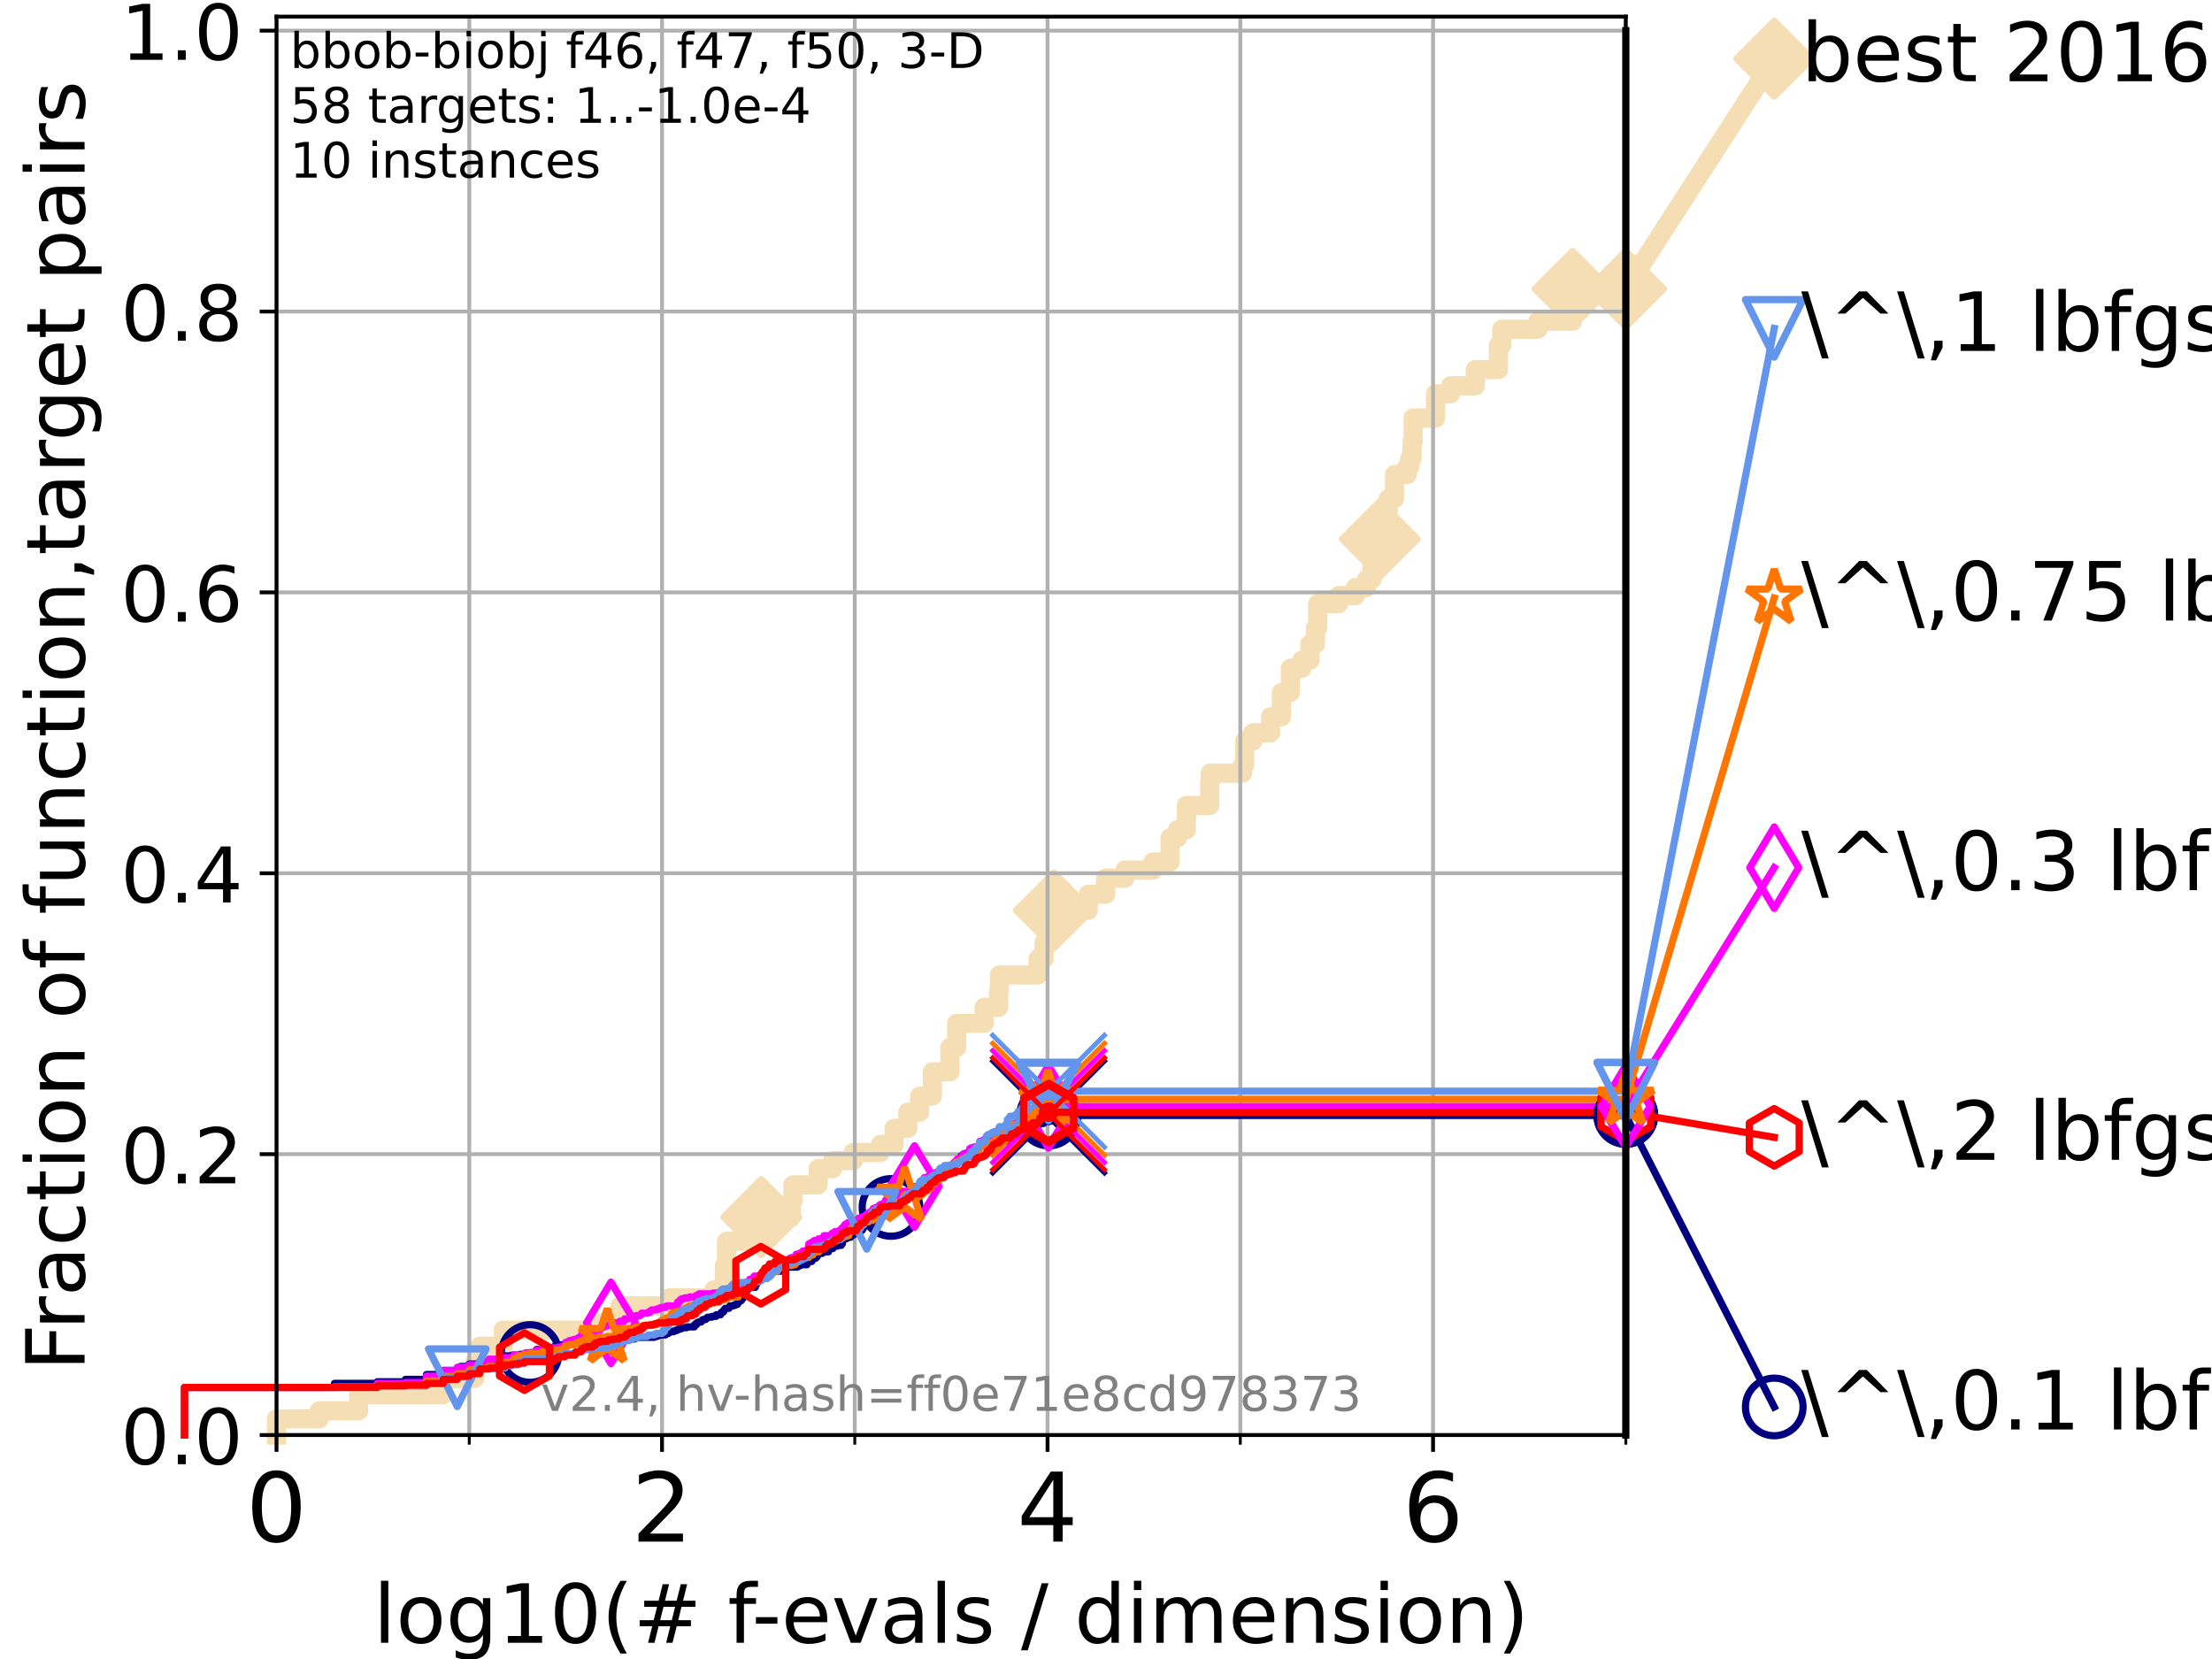 <?xml version="1.0" encoding="utf-8" standalone="no"?>
<!DOCTYPE svg PUBLIC "-//W3C//DTD SVG 1.1//EN"
  "http://www.w3.org/Graphics/SVG/1.1/DTD/svg11.dtd">
<!-- Created with matplotlib (https://matplotlib.org/) -->
<svg height="345.6pt" version="1.1" viewBox="0 0 460.8 345.6" width="460.8pt" xmlns="http://www.w3.org/2000/svg" xmlns:xlink="http://www.w3.org/1999/xlink">
 <defs>
  <style type="text/css">*{stroke-linecap:butt;stroke-linejoin:round;}</style>
 </defs>
 <g id="figure_1">
  <g id="patch_1">
   <path d="M 0 345.6 
L 460.8 345.6 
L 460.8 0 
L 0 0 
z
" style="fill:#ffffff;"/>
  </g>
  <g id="axes_1">
   <g id="patch_2">
    <path d="M 57.6 298.944 
L 338.688 298.944 
L 338.688 3.456 
L 57.6 3.456 
z
" style="fill:#ffffff;"/>
   </g>
   <g id="line2d_1">
    <path d="M 57.6 298.944 
L 57.6 295.581 
L 66.508 295.581 
L 66.508 293.9 
L 74.705 293.9 
L 74.705 290.537 
L 92.347 290.537 
L 92.347 287.174 
L 98.881 287.174 
L 98.881 283.811 
L 99.938 283.811 
L 99.938 280.449 
L 104.826 280.449 
L 104.826 277.086 
L 125.589 277.086 
L 125.589 275.404 
L 129.195 275.404 
L 129.195 272.042 
L 139.414 272.042 
L 139.414 270.36 
L 148.733 270.36 
L 148.733 268.679 
L 150.905 268.679 
L 150.905 263.635 
L 151.368 263.635 
L 151.368 258.591 
L 158.591 258.591 
L 158.591 253.546 
L 164.825 253.546 
L 164.825 250.184 
L 165.194 250.184 
L 165.194 246.821 
L 170.437 246.821 
L 170.437 243.458 
L 173.47 243.458 
L 173.47 241.777 
L 177.732 241.777 
L 177.732 240.095 
L 183.429 240.095 
L 183.429 238.414 
L 186.263 238.414 
L 186.263 235.051 
L 189.106 235.051 
L 189.106 231.688 
L 191.574 231.688 
L 191.574 228.325 
L 194.226 228.325 
L 194.226 223.281 
L 197.887 223.281 
L 197.887 218.237 
L 199.291 218.237 
L 199.291 213.193 
L 205.015 213.193 
L 205.015 209.83 
L 208.031 209.83 
L 208.031 206.467 
L 208.189 206.467 
L 208.189 203.105 
L 216.244 203.105 
L 216.244 199.742 
L 217.487 199.742 
L 217.487 196.379 
L 217.859 196.379 
L 217.859 193.016 
L 219.547 193.016 
L 219.547 189.653 
L 226.71 189.653 
L 226.71 186.291 
L 230.337 186.291 
L 230.337 182.928 
L 234.341 182.928 
L 234.341 181.246 
L 240.173 181.246 
L 240.173 179.565 
L 243.75 179.565 
L 243.75 174.521 
L 245.309 174.521 
L 245.309 172.84 
L 247.153 172.84 
L 247.153 167.795 
L 251.99 167.795 
L 251.99 162.751 
L 252.134 162.751 
L 252.134 161.07 
L 258.83 161.07 
L 258.83 159.388 
L 259.298 159.388 
L 259.298 154.344 
L 261.005 154.344 
L 261.005 152.663 
L 264.701 152.663 
L 264.701 149.3 
L 266.941 149.3 
L 266.941 144.256 
L 268.808 144.256 
L 268.808 139.212 
L 271.217 139.212 
L 271.217 137.53 
L 272.881 137.53 
L 272.881 134.167 
L 274.034 134.167 
L 274.034 130.805 
L 274.503 130.805 
L 274.503 125.761 
L 278.865 125.761 
L 278.865 124.079 
L 282.366 124.079 
L 282.366 122.398 
L 284.662 122.398 
L 284.662 120.716 
L 285.807 120.716 
L 285.807 115.672 
L 287.451 115.672 
L 287.451 112.309 
L 288.298 112.309 
L 288.298 107.265 
L 289.187 107.265 
L 289.187 103.902 
L 290.504 103.902 
L 290.504 98.858 
L 293.138 98.858 
L 293.138 97.177 
L 293.701 97.177 
L 293.701 95.495 
L 294.148 95.495 
L 294.148 92.133 
L 294.373 92.133 
L 294.373 87.088 
L 299.044 87.088 
L 299.044 82.044 
L 302.199 82.044 
L 302.199 80.363 
L 307.337 80.363 
L 307.337 77 
L 312.138 77 
L 312.138 71.956 
L 312.854 71.956 
L 312.854 68.593 
L 320.369 68.593 
L 320.369 66.912 
L 327.583 66.912 
L 327.599 60.186 
L 338.688 60.186 
L 338.688 60.186 
" style="fill:none;stroke:#f5deb3;stroke-linecap:square;stroke-width:4;"/>
   </g>
   <g id="line2d_2">
    <defs>
     <path d="M 0 7.778 
L 7.778 0 
L 0 -7.778 
L -7.778 0 
z
" id="m563c8f54b3" style="stroke:#f5deb3;stroke-linejoin:miter;stroke-width:1.5;"/>
    </defs>
    <g>
     <use style="fill:#f5deb3;stroke:#f5deb3;stroke-linejoin:miter;stroke-width:1.5;" x="158.591" xlink:href="#m563c8f54b3" y="253.546"/>
     <use style="fill:#f5deb3;stroke:#f5deb3;stroke-linejoin:miter;stroke-width:1.5;" x="219.547" xlink:href="#m563c8f54b3" y="189.653"/>
     <use style="fill:#f5deb3;stroke:#f5deb3;stroke-linejoin:miter;stroke-width:1.5;" x="287.451" xlink:href="#m563c8f54b3" y="112.309"/>
     <use style="fill:#f5deb3;stroke:#f5deb3;stroke-linejoin:miter;stroke-width:1.5;" x="327.599" xlink:href="#m563c8f54b3" y="60.186"/>
     <use style="fill:#f5deb3;stroke:#f5deb3;stroke-linejoin:miter;stroke-width:1.5;" x="338.688" xlink:href="#m563c8f54b3" y="60.186"/>
    </g>
   </g>
   <g id="line2d_3">
    <path style="fill:none;stroke:#f5deb3;stroke-linecap:square;stroke-width:4;"/>
    <g/>
   </g>
   <g id="line2d_4">
    <path d="M 338.688 60.186 
L 369.608 12.233 
" style="fill:none;stroke:#f5deb3;stroke-linecap:square;stroke-width:4;"/>
    <g>
     <use style="fill:#f5deb3;stroke:#f5deb3;stroke-linejoin:miter;stroke-width:1.5;" x="338.688" xlink:href="#m563c8f54b3" y="60.186"/>
     <use style="fill:#f5deb3;stroke:#f5deb3;stroke-linejoin:miter;stroke-width:1.5;" x="369.608" xlink:href="#m563c8f54b3" y="12.233"/>
    </g>
   </g>
   <g id="matplotlib.axis_1">
    <g id="xtick_1">
     <g id="line2d_5">
      <path clip-path="url(#p7bf99bc5fa)" d="M 57.6 298.944 
L 57.6 3.456 
" style="fill:none;stroke:#b0b0b0;stroke-linecap:square;stroke-width:0.8;"/>
     </g>
     <g id="line2d_6">
      <defs>
       <path d="M 0 0 
L 0 3.5 
" id="md1a6b2c835" style="stroke:#000000;stroke-width:0.8;"/>
      </defs>
      <g>
       <use style="stroke:#000000;stroke-width:0.8;" x="57.6" xlink:href="#md1a6b2c835" y="298.944"/>
      </g>
     </g>
     <g id="text_1">
      <!-- 0 -->
      <g transform="translate(51.237 321.141)scale(0.2 -0.2)">
       <defs>
        <path d="M 31.781 66.406 
Q 24.172 66.406 20.328 58.906 
Q 16.5 51.422 16.5 36.375 
Q 16.5 21.391 20.328 13.891 
Q 24.172 6.391 31.781 6.391 
Q 39.453 6.391 43.281 13.891 
Q 47.125 21.391 47.125 36.375 
Q 47.125 51.422 43.281 58.906 
Q 39.453 66.406 31.781 66.406 
z
M 31.781 74.219 
Q 44.047 74.219 50.516 64.516 
Q 56.984 54.828 56.984 36.375 
Q 56.984 17.969 50.516 8.266 
Q 44.047 -1.422 31.781 -1.422 
Q 19.531 -1.422 13.062 8.266 
Q 6.594 17.969 6.594 36.375 
Q 6.594 54.828 13.062 64.516 
Q 19.531 74.219 31.781 74.219 
z
" id="DejaVuSans-48"/>
       </defs>
       <use xlink:href="#DejaVuSans-48"/>
      </g>
     </g>
    </g>
    <g id="xtick_2">
     <g id="line2d_7">
      <path clip-path="url(#p7bf99bc5fa)" d="M 137.911 298.944 
L 137.911 3.456 
" style="fill:none;stroke:#b0b0b0;stroke-linecap:square;stroke-width:0.8;"/>
     </g>
     <g id="line2d_8">
      <g>
       <use style="stroke:#000000;stroke-width:0.8;" x="137.911" xlink:href="#md1a6b2c835" y="298.944"/>
      </g>
     </g>
     <g id="text_2">
      <!-- 2 -->
      <g transform="translate(131.548 321.141)scale(0.2 -0.2)">
       <defs>
        <path d="M 19.188 8.297 
L 53.609 8.297 
L 53.609 0 
L 7.328 0 
L 7.328 8.297 
Q 12.938 14.109 22.625 23.891 
Q 32.328 33.688 34.812 36.531 
Q 39.547 41.844 41.422 45.531 
Q 43.312 49.219 43.312 52.781 
Q 43.312 58.594 39.234 62.25 
Q 35.156 65.922 28.609 65.922 
Q 23.969 65.922 18.812 64.312 
Q 13.672 62.703 7.812 59.422 
L 7.812 69.391 
Q 13.766 71.781 18.938 73 
Q 24.125 74.219 28.422 74.219 
Q 39.75 74.219 46.484 68.547 
Q 53.219 62.891 53.219 53.422 
Q 53.219 48.922 51.531 44.891 
Q 49.859 40.875 45.406 35.406 
Q 44.188 33.984 37.641 27.219 
Q 31.109 20.453 19.188 8.297 
z
" id="DejaVuSans-50"/>
       </defs>
       <use xlink:href="#DejaVuSans-50"/>
      </g>
     </g>
    </g>
    <g id="xtick_3">
     <g id="line2d_9">
      <path clip-path="url(#p7bf99bc5fa)" d="M 218.222 298.944 
L 218.222 3.456 
" style="fill:none;stroke:#b0b0b0;stroke-linecap:square;stroke-width:0.8;"/>
     </g>
     <g id="line2d_10">
      <g>
       <use style="stroke:#000000;stroke-width:0.8;" x="218.222" xlink:href="#md1a6b2c835" y="298.944"/>
      </g>
     </g>
     <g id="text_3">
      <!-- 4 -->
      <g transform="translate(211.859 321.141)scale(0.2 -0.2)">
       <defs>
        <path d="M 37.797 64.312 
L 12.891 25.391 
L 37.797 25.391 
z
M 35.203 72.906 
L 47.609 72.906 
L 47.609 25.391 
L 58.016 25.391 
L 58.016 17.188 
L 47.609 17.188 
L 47.609 0 
L 37.797 0 
L 37.797 17.188 
L 4.891 17.188 
L 4.891 26.703 
z
" id="DejaVuSans-52"/>
       </defs>
       <use xlink:href="#DejaVuSans-52"/>
      </g>
     </g>
    </g>
    <g id="xtick_4">
     <g id="line2d_11">
      <path clip-path="url(#p7bf99bc5fa)" d="M 298.533 298.944 
L 298.533 3.456 
" style="fill:none;stroke:#b0b0b0;stroke-linecap:square;stroke-width:0.8;"/>
     </g>
     <g id="line2d_12">
      <g>
       <use style="stroke:#000000;stroke-width:0.8;" x="298.533" xlink:href="#md1a6b2c835" y="298.944"/>
      </g>
     </g>
     <g id="text_4">
      <!-- 6 -->
      <g transform="translate(292.17 321.141)scale(0.2 -0.2)">
       <defs>
        <path d="M 33.016 40.375 
Q 26.375 40.375 22.484 35.828 
Q 18.609 31.297 18.609 23.391 
Q 18.609 15.531 22.484 10.953 
Q 26.375 6.391 33.016 6.391 
Q 39.656 6.391 43.531 10.953 
Q 47.406 15.531 47.406 23.391 
Q 47.406 31.297 43.531 35.828 
Q 39.656 40.375 33.016 40.375 
z
M 52.594 71.297 
L 52.594 62.312 
Q 48.875 64.062 45.094 64.984 
Q 41.312 65.922 37.594 65.922 
Q 27.828 65.922 22.672 59.328 
Q 17.531 52.734 16.797 39.406 
Q 19.672 43.656 24.016 45.922 
Q 28.375 48.188 33.594 48.188 
Q 44.578 48.188 50.953 41.516 
Q 57.328 34.859 57.328 23.391 
Q 57.328 12.156 50.688 5.359 
Q 44.047 -1.422 33.016 -1.422 
Q 20.359 -1.422 13.672 8.266 
Q 6.984 17.969 6.984 36.375 
Q 6.984 53.656 15.188 63.938 
Q 23.391 74.219 37.203 74.219 
Q 40.922 74.219 44.703 73.484 
Q 48.484 72.75 52.594 71.297 
z
" id="DejaVuSans-54"/>
       </defs>
       <use xlink:href="#DejaVuSans-54"/>
      </g>
     </g>
    </g>
    <g id="xtick_5">
     <g id="line2d_13">
      <path clip-path="url(#p7bf99bc5fa)" d="M 97.755 298.944 
L 97.755 3.456 
" style="fill:none;stroke:#b0b0b0;stroke-linecap:square;stroke-width:0.8;"/>
     </g>
     <g id="line2d_14">
      <defs>
       <path d="M 0 0 
L 0 2 
" id="m2c8a5a3147" style="stroke:#000000;stroke-width:0.6;"/>
      </defs>
      <g>
       <use style="stroke:#000000;stroke-width:0.6;" x="97.755" xlink:href="#m2c8a5a3147" y="298.944"/>
      </g>
     </g>
    </g>
    <g id="xtick_6">
     <g id="line2d_15">
      <path clip-path="url(#p7bf99bc5fa)" d="M 178.066 298.944 
L 178.066 3.456 
" style="fill:none;stroke:#b0b0b0;stroke-linecap:square;stroke-width:0.8;"/>
     </g>
     <g id="line2d_16">
      <g>
       <use style="stroke:#000000;stroke-width:0.6;" x="178.066" xlink:href="#m2c8a5a3147" y="298.944"/>
      </g>
     </g>
    </g>
    <g id="xtick_7">
     <g id="line2d_17">
      <path clip-path="url(#p7bf99bc5fa)" d="M 258.377 298.944 
L 258.377 3.456 
" style="fill:none;stroke:#b0b0b0;stroke-linecap:square;stroke-width:0.8;"/>
     </g>
     <g id="line2d_18">
      <g>
       <use style="stroke:#000000;stroke-width:0.6;" x="258.377" xlink:href="#m2c8a5a3147" y="298.944"/>
      </g>
     </g>
    </g>
    <g id="xtick_8">
     <g id="line2d_19">
      <path clip-path="url(#p7bf99bc5fa)" d="M 338.688 298.944 
L 338.688 3.456 
" style="fill:none;stroke:#b0b0b0;stroke-linecap:square;stroke-width:0.8;"/>
     </g>
     <g id="line2d_20">
      <g>
       <use style="stroke:#000000;stroke-width:0.6;" x="338.688" xlink:href="#m2c8a5a3147" y="298.944"/>
      </g>
     </g>
    </g>
    <g id="text_5">
     <!-- log10(# f-evals / dimension) -->
     <g transform="translate(77.764 342.218)scale(0.17 -0.17)">
      <defs>
       <path d="M 9.422 75.984 
L 18.406 75.984 
L 18.406 0 
L 9.422 0 
z
" id="DejaVuSans-108"/>
       <path d="M 30.609 48.391 
Q 23.391 48.391 19.188 42.75 
Q 14.984 37.109 14.984 27.297 
Q 14.984 17.484 19.156 11.844 
Q 23.344 6.203 30.609 6.203 
Q 37.797 6.203 41.984 11.859 
Q 46.188 17.531 46.188 27.297 
Q 46.188 37.016 41.984 42.703 
Q 37.797 48.391 30.609 48.391 
z
M 30.609 56 
Q 42.328 56 49.016 48.375 
Q 55.719 40.766 55.719 27.297 
Q 55.719 13.875 49.016 6.219 
Q 42.328 -1.422 30.609 -1.422 
Q 18.844 -1.422 12.172 6.219 
Q 5.516 13.875 5.516 27.297 
Q 5.516 40.766 12.172 48.375 
Q 18.844 56 30.609 56 
z
" id="DejaVuSans-111"/>
       <path d="M 45.406 27.984 
Q 45.406 37.75 41.375 43.109 
Q 37.359 48.484 30.078 48.484 
Q 22.859 48.484 18.828 43.109 
Q 14.797 37.75 14.797 27.984 
Q 14.797 18.266 18.828 12.891 
Q 22.859 7.516 30.078 7.516 
Q 37.359 7.516 41.375 12.891 
Q 45.406 18.266 45.406 27.984 
z
M 54.391 6.781 
Q 54.391 -7.172 48.188 -13.984 
Q 42 -20.797 29.203 -20.797 
Q 24.469 -20.797 20.266 -20.094 
Q 16.062 -19.391 12.109 -17.922 
L 12.109 -9.188 
Q 16.062 -11.328 19.922 -12.344 
Q 23.781 -13.375 27.781 -13.375 
Q 36.625 -13.375 41.016 -8.766 
Q 45.406 -4.156 45.406 5.172 
L 45.406 9.625 
Q 42.625 4.781 38.281 2.391 
Q 33.938 0 27.875 0 
Q 17.828 0 11.672 7.656 
Q 5.516 15.328 5.516 27.984 
Q 5.516 40.672 11.672 48.328 
Q 17.828 56 27.875 56 
Q 33.938 56 38.281 53.609 
Q 42.625 51.219 45.406 46.391 
L 45.406 54.688 
L 54.391 54.688 
z
" id="DejaVuSans-103"/>
       <path d="M 12.406 8.297 
L 28.516 8.297 
L 28.516 63.922 
L 10.984 60.406 
L 10.984 69.391 
L 28.422 72.906 
L 38.281 72.906 
L 38.281 8.297 
L 54.391 8.297 
L 54.391 0 
L 12.406 0 
z
" id="DejaVuSans-49"/>
       <path d="M 31 75.875 
Q 24.469 64.656 21.281 53.656 
Q 18.109 42.672 18.109 31.391 
Q 18.109 20.125 21.312 9.062 
Q 24.516 -2 31 -13.188 
L 23.188 -13.188 
Q 15.875 -1.703 12.234 9.375 
Q 8.594 20.453 8.594 31.391 
Q 8.594 42.281 12.203 53.312 
Q 15.828 64.359 23.188 75.875 
z
" id="DejaVuSans-40"/>
       <path d="M 51.125 44 
L 36.922 44 
L 32.812 27.688 
L 47.125 27.688 
z
M 43.797 71.781 
L 38.719 51.516 
L 52.984 51.516 
L 58.109 71.781 
L 65.922 71.781 
L 60.891 51.516 
L 76.125 51.516 
L 76.125 44 
L 58.984 44 
L 54.984 27.688 
L 70.516 27.688 
L 70.516 20.219 
L 53.078 20.219 
L 48 0 
L 40.188 0 
L 45.219 20.219 
L 30.906 20.219 
L 25.875 0 
L 18.016 0 
L 23.094 20.219 
L 7.719 20.219 
L 7.719 27.688 
L 24.906 27.688 
L 29 44 
L 13.281 44 
L 13.281 51.516 
L 30.906 51.516 
L 35.891 71.781 
z
" id="DejaVuSans-35"/>
       <path id="DejaVuSans-32"/>
       <path d="M 37.109 75.984 
L 37.109 68.5 
L 28.516 68.5 
Q 23.688 68.5 21.797 66.547 
Q 19.922 64.594 19.922 59.516 
L 19.922 54.688 
L 34.719 54.688 
L 34.719 47.703 
L 19.922 47.703 
L 19.922 0 
L 10.891 0 
L 10.891 47.703 
L 2.297 47.703 
L 2.297 54.688 
L 10.891 54.688 
L 10.891 58.5 
Q 10.891 67.625 15.141 71.797 
Q 19.391 75.984 28.609 75.984 
z
" id="DejaVuSans-102"/>
       <path d="M 4.891 31.391 
L 31.203 31.391 
L 31.203 23.391 
L 4.891 23.391 
z
" id="DejaVuSans-45"/>
       <path d="M 56.203 29.594 
L 56.203 25.203 
L 14.891 25.203 
Q 15.484 15.922 20.484 11.062 
Q 25.484 6.203 34.422 6.203 
Q 39.594 6.203 44.453 7.469 
Q 49.312 8.734 54.109 11.281 
L 54.109 2.781 
Q 49.266 0.734 44.188 -0.344 
Q 39.109 -1.422 33.891 -1.422 
Q 20.797 -1.422 13.156 6.188 
Q 5.516 13.812 5.516 26.812 
Q 5.516 40.234 12.766 48.109 
Q 20.016 56 32.328 56 
Q 43.359 56 49.781 48.891 
Q 56.203 41.797 56.203 29.594 
z
M 47.219 32.234 
Q 47.125 39.594 43.094 43.984 
Q 39.062 48.391 32.422 48.391 
Q 24.906 48.391 20.391 44.141 
Q 15.875 39.891 15.188 32.172 
z
" id="DejaVuSans-101"/>
       <path d="M 2.984 54.688 
L 12.5 54.688 
L 29.594 8.797 
L 46.688 54.688 
L 56.203 54.688 
L 35.688 0 
L 23.484 0 
z
" id="DejaVuSans-118"/>
       <path d="M 34.281 27.484 
Q 23.391 27.484 19.188 25 
Q 14.984 22.516 14.984 16.5 
Q 14.984 11.719 18.141 8.906 
Q 21.297 6.109 26.703 6.109 
Q 34.188 6.109 38.703 11.406 
Q 43.219 16.703 43.219 25.484 
L 43.219 27.484 
z
M 52.203 31.203 
L 52.203 0 
L 43.219 0 
L 43.219 8.297 
Q 40.141 3.328 35.547 0.953 
Q 30.953 -1.422 24.312 -1.422 
Q 15.922 -1.422 10.953 3.297 
Q 6 8.016 6 15.922 
Q 6 25.141 12.172 29.828 
Q 18.359 34.516 30.609 34.516 
L 43.219 34.516 
L 43.219 35.406 
Q 43.219 41.609 39.141 45 
Q 35.062 48.391 27.688 48.391 
Q 23 48.391 18.547 47.266 
Q 14.109 46.141 10.016 43.891 
L 10.016 52.203 
Q 14.938 54.109 19.578 55.047 
Q 24.219 56 28.609 56 
Q 40.484 56 46.344 49.844 
Q 52.203 43.703 52.203 31.203 
z
" id="DejaVuSans-97"/>
       <path d="M 44.281 53.078 
L 44.281 44.578 
Q 40.484 46.531 36.375 47.5 
Q 32.281 48.484 27.875 48.484 
Q 21.188 48.484 17.844 46.438 
Q 14.5 44.391 14.5 40.281 
Q 14.5 37.156 16.891 35.375 
Q 19.281 33.594 26.516 31.984 
L 29.594 31.297 
Q 39.156 29.25 43.188 25.516 
Q 47.219 21.781 47.219 15.094 
Q 47.219 7.469 41.188 3.016 
Q 35.156 -1.422 24.609 -1.422 
Q 20.219 -1.422 15.453 -0.562 
Q 10.688 0.297 5.422 2 
L 5.422 11.281 
Q 10.406 8.688 15.234 7.391 
Q 20.062 6.109 24.812 6.109 
Q 31.156 6.109 34.562 8.281 
Q 37.984 10.453 37.984 14.406 
Q 37.984 18.062 35.516 20.016 
Q 33.062 21.969 24.703 23.781 
L 21.578 24.516 
Q 13.234 26.266 9.516 29.906 
Q 5.812 33.547 5.812 39.891 
Q 5.812 47.609 11.281 51.797 
Q 16.75 56 26.812 56 
Q 31.781 56 36.172 55.266 
Q 40.578 54.547 44.281 53.078 
z
" id="DejaVuSans-115"/>
       <path d="M 25.391 72.906 
L 33.688 72.906 
L 8.297 -9.281 
L 0 -9.281 
z
" id="DejaVuSans-47"/>
       <path d="M 45.406 46.391 
L 45.406 75.984 
L 54.391 75.984 
L 54.391 0 
L 45.406 0 
L 45.406 8.203 
Q 42.578 3.328 38.25 0.953 
Q 33.938 -1.422 27.875 -1.422 
Q 17.969 -1.422 11.734 6.484 
Q 5.516 14.406 5.516 27.297 
Q 5.516 40.188 11.734 48.094 
Q 17.969 56 27.875 56 
Q 33.938 56 38.25 53.625 
Q 42.578 51.266 45.406 46.391 
z
M 14.797 27.297 
Q 14.797 17.391 18.875 11.75 
Q 22.953 6.109 30.078 6.109 
Q 37.203 6.109 41.297 11.75 
Q 45.406 17.391 45.406 27.297 
Q 45.406 37.203 41.297 42.844 
Q 37.203 48.484 30.078 48.484 
Q 22.953 48.484 18.875 42.844 
Q 14.797 37.203 14.797 27.297 
z
" id="DejaVuSans-100"/>
       <path d="M 9.422 54.688 
L 18.406 54.688 
L 18.406 0 
L 9.422 0 
z
M 9.422 75.984 
L 18.406 75.984 
L 18.406 64.594 
L 9.422 64.594 
z
" id="DejaVuSans-105"/>
       <path d="M 52 44.188 
Q 55.375 50.25 60.062 53.125 
Q 64.75 56 71.094 56 
Q 79.641 56 84.281 50.016 
Q 88.922 44.047 88.922 33.016 
L 88.922 0 
L 79.891 0 
L 79.891 32.719 
Q 79.891 40.578 77.094 44.375 
Q 74.312 48.188 68.609 48.188 
Q 61.625 48.188 57.562 43.547 
Q 53.516 38.922 53.516 30.906 
L 53.516 0 
L 44.484 0 
L 44.484 32.719 
Q 44.484 40.625 41.703 44.406 
Q 38.922 48.188 33.109 48.188 
Q 26.219 48.188 22.156 43.531 
Q 18.109 38.875 18.109 30.906 
L 18.109 0 
L 9.078 0 
L 9.078 54.688 
L 18.109 54.688 
L 18.109 46.188 
Q 21.188 51.219 25.484 53.609 
Q 29.781 56 35.688 56 
Q 41.656 56 45.828 52.969 
Q 50 49.953 52 44.188 
z
" id="DejaVuSans-109"/>
       <path d="M 54.891 33.016 
L 54.891 0 
L 45.906 0 
L 45.906 32.719 
Q 45.906 40.484 42.875 44.328 
Q 39.844 48.188 33.797 48.188 
Q 26.516 48.188 22.312 43.547 
Q 18.109 38.922 18.109 30.906 
L 18.109 0 
L 9.078 0 
L 9.078 54.688 
L 18.109 54.688 
L 18.109 46.188 
Q 21.344 51.125 25.703 53.562 
Q 30.078 56 35.797 56 
Q 45.219 56 50.047 50.172 
Q 54.891 44.344 54.891 33.016 
z
" id="DejaVuSans-110"/>
       <path d="M 8.016 75.875 
L 15.828 75.875 
Q 23.141 64.359 26.781 53.312 
Q 30.422 42.281 30.422 31.391 
Q 30.422 20.453 26.781 9.375 
Q 23.141 -1.703 15.828 -13.188 
L 8.016 -13.188 
Q 14.5 -2 17.703 9.062 
Q 20.906 20.125 20.906 31.391 
Q 20.906 42.672 17.703 53.656 
Q 14.5 64.656 8.016 75.875 
z
" id="DejaVuSans-41"/>
      </defs>
      <use xlink:href="#DejaVuSans-108"/>
      <use x="27.783" xlink:href="#DejaVuSans-111"/>
      <use x="88.965" xlink:href="#DejaVuSans-103"/>
      <use x="152.441" xlink:href="#DejaVuSans-49"/>
      <use x="216.064" xlink:href="#DejaVuSans-48"/>
      <use x="279.688" xlink:href="#DejaVuSans-40"/>
      <use x="318.701" xlink:href="#DejaVuSans-35"/>
      <use x="402.49" xlink:href="#DejaVuSans-32"/>
      <use x="434.277" xlink:href="#DejaVuSans-102"/>
      <use x="463.982" xlink:href="#DejaVuSans-45"/>
      <use x="500.066" xlink:href="#DejaVuSans-101"/>
      <use x="561.59" xlink:href="#DejaVuSans-118"/>
      <use x="620.77" xlink:href="#DejaVuSans-97"/>
      <use x="682.049" xlink:href="#DejaVuSans-108"/>
      <use x="709.832" xlink:href="#DejaVuSans-115"/>
      <use x="761.932" xlink:href="#DejaVuSans-32"/>
      <use x="793.719" xlink:href="#DejaVuSans-47"/>
      <use x="827.41" xlink:href="#DejaVuSans-32"/>
      <use x="859.197" xlink:href="#DejaVuSans-100"/>
      <use x="922.674" xlink:href="#DejaVuSans-105"/>
      <use x="950.457" xlink:href="#DejaVuSans-109"/>
      <use x="1047.869" xlink:href="#DejaVuSans-101"/>
      <use x="1109.393" xlink:href="#DejaVuSans-110"/>
      <use x="1172.771" xlink:href="#DejaVuSans-115"/>
      <use x="1224.871" xlink:href="#DejaVuSans-105"/>
      <use x="1252.654" xlink:href="#DejaVuSans-111"/>
      <use x="1313.836" xlink:href="#DejaVuSans-110"/>
      <use x="1377.215" xlink:href="#DejaVuSans-41"/>
     </g>
    </g>
   </g>
   <g id="matplotlib.axis_2">
    <g id="ytick_1">
     <g id="line2d_21">
      <path clip-path="url(#p7bf99bc5fa)" d="M 57.6 298.944 
L 338.688 298.944 
" style="fill:none;stroke:#b0b0b0;stroke-linecap:square;stroke-width:0.8;"/>
     </g>
     <g id="line2d_22">
      <defs>
       <path d="M 0 0 
L -3.5 0 
" id="m5ea6377b38" style="stroke:#000000;stroke-width:0.8;"/>
      </defs>
      <g>
       <use style="stroke:#000000;stroke-width:0.8;" x="57.6" xlink:href="#m5ea6377b38" y="298.944"/>
      </g>
     </g>
     <g id="text_6">
      <!-- 0.0 -->
      <g transform="translate(25.155 305.023)scale(0.16 -0.16)">
       <defs>
        <path d="M 10.688 12.406 
L 21 12.406 
L 21 0 
L 10.688 0 
z
" id="DejaVuSans-46"/>
       </defs>
       <use xlink:href="#DejaVuSans-48"/>
       <use x="63.623" xlink:href="#DejaVuSans-46"/>
       <use x="95.41" xlink:href="#DejaVuSans-48"/>
      </g>
     </g>
    </g>
    <g id="ytick_2">
     <g id="line2d_23">
      <path clip-path="url(#p7bf99bc5fa)" d="M 57.6 240.432 
L 338.688 240.432 
" style="fill:none;stroke:#b0b0b0;stroke-linecap:square;stroke-width:0.8;"/>
     </g>
     <g id="line2d_24">
      <g>
       <use style="stroke:#000000;stroke-width:0.8;" x="57.6" xlink:href="#m5ea6377b38" y="240.432"/>
      </g>
     </g>
     <g id="text_7">
      <!-- 0.2 -->
      <g transform="translate(25.155 246.51)scale(0.16 -0.16)">
       <use xlink:href="#DejaVuSans-48"/>
       <use x="63.623" xlink:href="#DejaVuSans-46"/>
       <use x="95.41" xlink:href="#DejaVuSans-50"/>
      </g>
     </g>
    </g>
    <g id="ytick_3">
     <g id="line2d_25">
      <path clip-path="url(#p7bf99bc5fa)" d="M 57.6 181.919 
L 338.688 181.919 
" style="fill:none;stroke:#b0b0b0;stroke-linecap:square;stroke-width:0.8;"/>
     </g>
     <g id="line2d_26">
      <g>
       <use style="stroke:#000000;stroke-width:0.8;" x="57.6" xlink:href="#m5ea6377b38" y="181.919"/>
      </g>
     </g>
     <g id="text_8">
      <!-- 0.4 -->
      <g transform="translate(25.155 187.998)scale(0.16 -0.16)">
       <use xlink:href="#DejaVuSans-48"/>
       <use x="63.623" xlink:href="#DejaVuSans-46"/>
       <use x="95.41" xlink:href="#DejaVuSans-52"/>
      </g>
     </g>
    </g>
    <g id="ytick_4">
     <g id="line2d_27">
      <path clip-path="url(#p7bf99bc5fa)" d="M 57.6 123.407 
L 338.688 123.407 
" style="fill:none;stroke:#b0b0b0;stroke-linecap:square;stroke-width:0.8;"/>
     </g>
     <g id="line2d_28">
      <g>
       <use style="stroke:#000000;stroke-width:0.8;" x="57.6" xlink:href="#m5ea6377b38" y="123.407"/>
      </g>
     </g>
     <g id="text_9">
      <!-- 0.6 -->
      <g transform="translate(25.155 129.485)scale(0.16 -0.16)">
       <use xlink:href="#DejaVuSans-48"/>
       <use x="63.623" xlink:href="#DejaVuSans-46"/>
       <use x="95.41" xlink:href="#DejaVuSans-54"/>
      </g>
     </g>
    </g>
    <g id="ytick_5">
     <g id="line2d_29">
      <path clip-path="url(#p7bf99bc5fa)" d="M 57.6 64.894 
L 338.688 64.894 
" style="fill:none;stroke:#b0b0b0;stroke-linecap:square;stroke-width:0.8;"/>
     </g>
     <g id="line2d_30">
      <g>
       <use style="stroke:#000000;stroke-width:0.8;" x="57.6" xlink:href="#m5ea6377b38" y="64.894"/>
      </g>
     </g>
     <g id="text_10">
      <!-- 0.8 -->
      <g transform="translate(25.155 70.973)scale(0.16 -0.16)">
       <defs>
        <path d="M 31.781 34.625 
Q 24.75 34.625 20.719 30.859 
Q 16.703 27.094 16.703 20.516 
Q 16.703 13.922 20.719 10.156 
Q 24.75 6.391 31.781 6.391 
Q 38.812 6.391 42.859 10.172 
Q 46.922 13.969 46.922 20.516 
Q 46.922 27.094 42.891 30.859 
Q 38.875 34.625 31.781 34.625 
z
M 21.922 38.812 
Q 15.578 40.375 12.031 44.719 
Q 8.5 49.078 8.5 55.328 
Q 8.5 64.062 14.719 69.141 
Q 20.953 74.219 31.781 74.219 
Q 42.672 74.219 48.875 69.141 
Q 55.078 64.062 55.078 55.328 
Q 55.078 49.078 51.531 44.719 
Q 48 40.375 41.703 38.812 
Q 48.828 37.156 52.797 32.312 
Q 56.781 27.484 56.781 20.516 
Q 56.781 9.906 50.312 4.234 
Q 43.844 -1.422 31.781 -1.422 
Q 19.734 -1.422 13.25 4.234 
Q 6.781 9.906 6.781 20.516 
Q 6.781 27.484 10.781 32.312 
Q 14.797 37.156 21.922 38.812 
z
M 18.312 54.391 
Q 18.312 48.734 21.844 45.562 
Q 25.391 42.391 31.781 42.391 
Q 38.141 42.391 41.719 45.562 
Q 45.312 48.734 45.312 54.391 
Q 45.312 60.062 41.719 63.234 
Q 38.141 66.406 31.781 66.406 
Q 25.391 66.406 21.844 63.234 
Q 18.312 60.062 18.312 54.391 
z
" id="DejaVuSans-56"/>
       </defs>
       <use xlink:href="#DejaVuSans-48"/>
       <use x="63.623" xlink:href="#DejaVuSans-46"/>
       <use x="95.41" xlink:href="#DejaVuSans-56"/>
      </g>
     </g>
    </g>
    <g id="ytick_6">
     <g id="line2d_31">
      <path clip-path="url(#p7bf99bc5fa)" d="M 57.6 6.382 
L 338.688 6.382 
" style="fill:none;stroke:#b0b0b0;stroke-linecap:square;stroke-width:0.8;"/>
     </g>
     <g id="line2d_32">
      <g>
       <use style="stroke:#000000;stroke-width:0.8;" x="57.6" xlink:href="#m5ea6377b38" y="6.382"/>
      </g>
     </g>
     <g id="text_11">
      <!-- 1.0 -->
      <g transform="translate(25.155 12.46)scale(0.16 -0.16)">
       <use xlink:href="#DejaVuSans-49"/>
       <use x="63.623" xlink:href="#DejaVuSans-46"/>
       <use x="95.41" xlink:href="#DejaVuSans-48"/>
      </g>
     </g>
    </g>
    <g id="text_12">
     <!-- Fraction of function,target pairs -->
     <g transform="translate(17.62 285.585)rotate(-90)scale(0.17 -0.17)">
      <defs>
       <path d="M 9.812 72.906 
L 51.703 72.906 
L 51.703 64.594 
L 19.672 64.594 
L 19.672 43.109 
L 48.578 43.109 
L 48.578 34.812 
L 19.672 34.812 
L 19.672 0 
L 9.812 0 
z
" id="DejaVuSans-70"/>
       <path d="M 41.109 46.297 
Q 39.594 47.172 37.812 47.578 
Q 36.031 48 33.891 48 
Q 26.266 48 22.188 43.047 
Q 18.109 38.094 18.109 28.812 
L 18.109 0 
L 9.078 0 
L 9.078 54.688 
L 18.109 54.688 
L 18.109 46.188 
Q 20.953 51.172 25.484 53.578 
Q 30.031 56 36.531 56 
Q 37.453 56 38.578 55.875 
Q 39.703 55.766 41.062 55.516 
z
" id="DejaVuSans-114"/>
       <path d="M 48.781 52.594 
L 48.781 44.188 
Q 44.969 46.297 41.141 47.344 
Q 37.312 48.391 33.406 48.391 
Q 24.656 48.391 19.812 42.844 
Q 14.984 37.312 14.984 27.297 
Q 14.984 17.281 19.812 11.734 
Q 24.656 6.203 33.406 6.203 
Q 37.312 6.203 41.141 7.25 
Q 44.969 8.297 48.781 10.406 
L 48.781 2.094 
Q 45.016 0.344 40.984 -0.531 
Q 36.969 -1.422 32.422 -1.422 
Q 20.062 -1.422 12.781 6.344 
Q 5.516 14.109 5.516 27.297 
Q 5.516 40.672 12.859 48.328 
Q 20.219 56 33.016 56 
Q 37.156 56 41.109 55.141 
Q 45.062 54.297 48.781 52.594 
z
" id="DejaVuSans-99"/>
       <path d="M 18.312 70.219 
L 18.312 54.688 
L 36.812 54.688 
L 36.812 47.703 
L 18.312 47.703 
L 18.312 18.016 
Q 18.312 11.328 20.141 9.422 
Q 21.969 7.516 27.594 7.516 
L 36.812 7.516 
L 36.812 0 
L 27.594 0 
Q 17.188 0 13.234 3.875 
Q 9.281 7.766 9.281 18.016 
L 9.281 47.703 
L 2.688 47.703 
L 2.688 54.688 
L 9.281 54.688 
L 9.281 70.219 
z
" id="DejaVuSans-116"/>
       <path d="M 8.5 21.578 
L 8.5 54.688 
L 17.484 54.688 
L 17.484 21.922 
Q 17.484 14.156 20.5 10.266 
Q 23.531 6.391 29.594 6.391 
Q 36.859 6.391 41.078 11.031 
Q 45.312 15.672 45.312 23.688 
L 45.312 54.688 
L 54.297 54.688 
L 54.297 0 
L 45.312 0 
L 45.312 8.406 
Q 42.047 3.422 37.719 1 
Q 33.406 -1.422 27.688 -1.422 
Q 18.266 -1.422 13.375 4.438 
Q 8.5 10.297 8.5 21.578 
z
M 31.109 56 
z
" id="DejaVuSans-117"/>
       <path d="M 11.719 12.406 
L 22.016 12.406 
L 22.016 4 
L 14.016 -11.625 
L 7.719 -11.625 
L 11.719 4 
z
" id="DejaVuSans-44"/>
       <path d="M 18.109 8.203 
L 18.109 -20.797 
L 9.078 -20.797 
L 9.078 54.688 
L 18.109 54.688 
L 18.109 46.391 
Q 20.953 51.266 25.266 53.625 
Q 29.594 56 35.594 56 
Q 45.562 56 51.781 48.094 
Q 58.016 40.188 58.016 27.297 
Q 58.016 14.406 51.781 6.484 
Q 45.562 -1.422 35.594 -1.422 
Q 29.594 -1.422 25.266 0.953 
Q 20.953 3.328 18.109 8.203 
z
M 48.688 27.297 
Q 48.688 37.203 44.609 42.844 
Q 40.531 48.484 33.406 48.484 
Q 26.266 48.484 22.188 42.844 
Q 18.109 37.203 18.109 27.297 
Q 18.109 17.391 22.188 11.75 
Q 26.266 6.109 33.406 6.109 
Q 40.531 6.109 44.609 11.75 
Q 48.688 17.391 48.688 27.297 
z
" id="DejaVuSans-112"/>
      </defs>
      <use xlink:href="#DejaVuSans-70"/>
      <use x="50.27" xlink:href="#DejaVuSans-114"/>
      <use x="91.383" xlink:href="#DejaVuSans-97"/>
      <use x="152.662" xlink:href="#DejaVuSans-99"/>
      <use x="207.643" xlink:href="#DejaVuSans-116"/>
      <use x="246.852" xlink:href="#DejaVuSans-105"/>
      <use x="274.635" xlink:href="#DejaVuSans-111"/>
      <use x="335.816" xlink:href="#DejaVuSans-110"/>
      <use x="399.195" xlink:href="#DejaVuSans-32"/>
      <use x="430.982" xlink:href="#DejaVuSans-111"/>
      <use x="492.164" xlink:href="#DejaVuSans-102"/>
      <use x="527.369" xlink:href="#DejaVuSans-32"/>
      <use x="559.156" xlink:href="#DejaVuSans-102"/>
      <use x="594.361" xlink:href="#DejaVuSans-117"/>
      <use x="657.74" xlink:href="#DejaVuSans-110"/>
      <use x="721.119" xlink:href="#DejaVuSans-99"/>
      <use x="776.1" xlink:href="#DejaVuSans-116"/>
      <use x="815.309" xlink:href="#DejaVuSans-105"/>
      <use x="843.092" xlink:href="#DejaVuSans-111"/>
      <use x="904.273" xlink:href="#DejaVuSans-110"/>
      <use x="967.652" xlink:href="#DejaVuSans-44"/>
      <use x="999.439" xlink:href="#DejaVuSans-116"/>
      <use x="1038.648" xlink:href="#DejaVuSans-97"/>
      <use x="1099.928" xlink:href="#DejaVuSans-114"/>
      <use x="1139.291" xlink:href="#DejaVuSans-103"/>
      <use x="1202.768" xlink:href="#DejaVuSans-101"/>
      <use x="1264.291" xlink:href="#DejaVuSans-116"/>
      <use x="1303.5" xlink:href="#DejaVuSans-32"/>
      <use x="1335.287" xlink:href="#DejaVuSans-112"/>
      <use x="1398.764" xlink:href="#DejaVuSans-97"/>
      <use x="1460.043" xlink:href="#DejaVuSans-105"/>
      <use x="1487.826" xlink:href="#DejaVuSans-114"/>
      <use x="1528.939" xlink:href="#DejaVuSans-115"/>
     </g>
    </g>
   </g>
   <g id="line2d_33">
    <defs>
     <path d="M 0 1.5 
C 0.398 1.5 0.779 1.342 1.061 1.061 
C 1.342 0.779 1.5 0.398 1.5 0 
C 1.5 -0.398 1.342 -0.779 1.061 -1.061 
C 0.779 -1.342 0.398 -1.5 0 -1.5 
C -0.398 -1.5 -0.779 -1.342 -1.061 -1.061 
C -1.342 -0.779 -1.5 -0.398 -1.5 0 
C -1.5 0.398 -1.342 0.779 -1.061 1.061 
C -0.779 1.342 -0.398 1.5 0 1.5 
z
" id="me82af2304f" style="stroke:#f5deb3;"/>
    </defs>
    <g>
     <use style="fill:#f5deb3;stroke:#f5deb3;" x="340.487" xlink:href="#me82af2304f" y="55.142"/>
     <use style="fill:#f5deb3;stroke:#f5deb3;" x="340.487" xlink:href="#me82af2304f" y="55.142"/>
    </g>
   </g>
   <g id="line2d_34">
    <defs>
     <path d="M 0 1.5 
C 0.398 1.5 0.779 1.342 1.061 1.061 
C 1.342 0.779 1.5 0.398 1.5 0 
C 1.5 -0.398 1.342 -0.779 1.061 -1.061 
C 0.779 -1.342 0.398 -1.5 0 -1.5 
C -0.398 -1.5 -0.779 -1.342 -1.061 -1.061 
C -1.342 -0.779 -1.5 -0.398 -1.5 0 
C -1.5 0.398 -1.342 0.779 -1.061 1.061 
C -0.779 1.342 -0.398 1.5 0 1.5 
z
" id="mfd72670b3e" style="stroke:#000080;"/>
    </defs>
    <g>
     <use style="fill:#000080;stroke:#000080;" x="218.45" xlink:href="#mfd72670b3e" y="232.361"/>
     <use style="fill:#000080;stroke:#000080;" x="218.45" xlink:href="#mfd72670b3e" y="232.361"/>
    </g>
   </g>
   <g id="line2d_35">
    <path d="M 38.441 298.944 
L 38.441 289.024 
L 69.688 289.024 
L 69.688 288.183 
L 78.596 288.183 
L 78.596 287.847 
L 84.464 287.847 
L 84.464 287.342 
L 88.847 287.342 
L 88.847 286.334 
L 92.347 286.334 
L 92.347 285.493 
L 95.26 285.493 
L 95.26 284.988 
L 95.918 284.988 
L 95.918 284.652 
L 97.755 284.652 
L 97.755 284.148 
L 99.938 284.148 
L 99.938 283.643 
L 103.623 283.643 
L 103.623 283.307 
L 105.21 283.307 
L 105.21 282.466 
L 106.664 282.466 
L 106.664 282.298 
L 108.326 282.298 
L 108.326 282.13 
L 109.252 282.13 
L 109.252 281.962 
L 110.415 281.962 
L 110.415 281.794 
L 111.768 281.794 
L 111.768 281.121 
L 112.779 281.121 
L 112.779 280.953 
L 114.641 280.953 
L 114.641 280.785 
L 115.502 280.785 
L 115.502 280.449 
L 116.323 280.449 
L 116.323 280.281 
L 117.107 280.281 
L 117.107 280.112 
L 117.673 280.112 
L 117.673 279.944 
L 119.267 279.944 
L 119.267 279.776 
L 120.572 279.776 
L 120.572 279.608 
L 122.22 279.608 
L 122.22 279.44 
L 124.989 279.44 
L 124.989 279.272 
L 126.054 279.272 
L 126.054 279.104 
L 130.488 279.104 
L 130.488 278.935 
L 132.263 278.935 
L 132.263 278.767 
L 132.502 278.767 
L 132.502 278.599 
L 136.266 278.599 
L 136.266 278.431 
L 136.832 278.431 
L 136.832 278.263 
L 137.259 278.263 
L 137.259 278.095 
L 138.595 278.095 
L 138.595 277.927 
L 138.872 277.927 
L 138.872 277.758 
L 139.307 277.758 
L 139.307 277.59 
L 139.52 277.59 
L 139.52 277.422 
L 140.348 277.422 
L 140.348 277.254 
L 140.797 277.254 
L 140.797 277.086 
L 141.187 277.086 
L 141.187 276.918 
L 141.615 276.918 
L 141.615 276.75 
L 142.079 276.75 
L 142.079 276.581 
L 143.058 276.581 
L 143.058 276.413 
L 144.669 276.413 
L 144.708 275.909 
L 145.136 275.909 
L 145.136 275.573 
L 145.441 275.573 
L 145.441 275.404 
L 146.071 275.404 
L 146.18 275.068 
L 146.36 275.068 
L 146.36 274.9 
L 146.958 274.9 
L 146.958 274.732 
L 147.199 274.732 
L 147.199 274.564 
L 147.369 274.564 
L 147.369 274.396 
L 148.29 274.396 
L 148.29 274.228 
L 149.196 274.228 
L 149.196 273.891 
L 150.115 273.891 
L 150.144 273.555 
L 150.23 273.555 
L 150.23 273.387 
L 150.627 273.387 
L 150.627 273.219 
L 150.794 273.219 
L 150.794 272.882 
L 150.933 272.882 
L 150.933 272.714 
L 151.07 272.714 
L 151.07 272.546 
L 151.871 272.546 
L 151.975 272.21 
L 152.027 272.21 
L 152.027 272.042 
L 152.811 272.042 
L 152.811 271.874 
L 153.251 271.874 
L 153.251 271.705 
L 153.656 271.705 
L 153.656 271.369 
L 153.844 271.369 
L 153.937 271.033 
L 154.327 271.033 
L 154.327 270.865 
L 154.485 270.865 
L 154.485 270.528 
L 154.752 270.528 
L 154.841 269.688 
L 154.928 269.688 
L 155.038 269.015 
L 155.51 269.015 
L 155.51 268.679 
L 155.804 268.679 
L 155.908 268.343 
L 155.95 268.343 
L 155.95 268.175 
L 157.339 268.175 
L 157.415 267.502 
L 157.66 267.502 
L 157.698 266.998 
L 157.958 266.998 
L 158.013 266.493 
L 158.177 266.493 
L 158.232 266.157 
L 158.448 266.157 
L 158.448 265.989 
L 158.977 265.989 
L 158.977 265.821 
L 160.314 265.821 
L 160.314 265.484 
L 160.633 265.484 
L 160.633 265.316 
L 160.79 265.316 
L 160.79 265.148 
L 161.008 265.148 
L 161.008 264.98 
L 161.177 264.98 
L 161.177 264.812 
L 162.785 264.812 
L 162.799 264.307 
L 163.076 264.307 
L 163.076 264.139 
L 163.616 264.139 
L 163.616 263.971 
L 166.117 263.971 
L 166.117 263.803 
L 166.392 263.803 
L 166.392 263.635 
L 166.796 263.635 
L 166.796 263.467 
L 168.099 263.467 
L 168.182 262.962 
L 168.436 262.962 
L 168.436 262.794 
L 169.109 262.794 
L 169.109 262.458 
L 169.235 262.458 
L 169.235 262.29 
L 169.522 262.29 
L 169.522 262.121 
L 169.953 262.121 
L 169.953 261.953 
L 170.11 261.953 
L 170.11 261.785 
L 170.247 261.785 
L 170.338 261.449 
L 170.392 261.449 
L 170.392 261.281 
L 170.536 261.281 
L 170.536 261.113 
L 171.289 261.113 
L 171.289 260.945 
L 171.494 260.945 
L 171.494 260.776 
L 172.602 260.776 
L 172.697 260.272 
L 172.815 260.272 
L 172.815 260.104 
L 173.508 260.104 
L 173.508 259.768 
L 173.756 259.768 
L 173.756 259.599 
L 174.449 259.599 
L 174.449 259.431 
L 175.259 259.431 
L 175.259 259.095 
L 175.497 259.095 
L 175.551 258.254 
L 175.718 258.254 
L 175.718 258.086 
L 176.261 258.086 
L 176.261 257.918 
L 176.587 257.918 
L 176.587 257.75 
L 177.215 257.75 
L 177.215 257.582 
L 177.342 257.582 
L 177.342 257.414 
L 177.505 257.414 
L 177.505 257.245 
L 177.844 257.245 
L 177.938 256.909 
L 178.689 256.909 
L 178.778 256.573 
L 179.279 256.573 
L 179.279 256.405 
L 179.398 256.405 
L 179.398 256.237 
L 179.67 256.237 
L 179.67 255.9 
L 179.818 255.9 
L 179.891 255.396 
L 181.728 255.396 
L 181.728 255.228 
L 182.097 255.228 
L 182.097 255.06 
L 182.248 255.06 
L 182.344 254.555 
L 182.485 254.555 
L 182.485 254.387 
L 182.722 254.387 
L 182.722 254.219 
L 183.035 254.219 
L 183.035 253.883 
L 183.3 253.883 
L 183.339 253.378 
L 183.48 253.378 
L 183.565 253.042 
L 183.671 253.042 
L 183.671 252.874 
L 184.013 252.874 
L 184.013 252.538 
L 184.165 252.538 
L 184.165 252.369 
L 184.769 252.369 
L 184.769 252.201 
L 185.238 252.201 
L 185.238 251.865 
L 185.581 251.865 
L 185.611 251.529 
L 186.277 251.529 
L 186.277 251.192 
L 186.58 251.192 
L 186.637 250.688 
L 186.747 250.688 
L 186.803 250.015 
L 187.117 250.015 
L 187.117 249.847 
L 188.356 249.847 
L 188.458 249.007 
L 189.158 249.007 
L 189.158 248.838 
L 189.379 248.838 
L 189.379 248.67 
L 189.956 248.67 
L 190.011 248.166 
L 190.377 248.166 
L 190.377 247.998 
L 190.673 247.998 
L 190.673 247.83 
L 191.066 247.83 
L 191.066 247.662 
L 191.187 247.662 
L 191.187 247.325 
L 191.638 247.325 
L 191.638 246.989 
L 192.141 246.989 
L 192.141 246.821 
L 192.36 246.821 
L 192.36 246.653 
L 193.205 246.653 
L 193.205 246.485 
L 193.339 246.485 
L 193.373 245.644 
L 193.722 245.644 
L 193.722 245.476 
L 193.985 245.476 
L 193.985 245.139 
L 194.325 245.139 
L 194.325 244.971 
L 194.812 244.971 
L 194.812 244.635 
L 195.154 244.635 
L 195.154 244.299 
L 195.962 244.299 
L 195.962 244.131 
L 196.42 244.131 
L 196.42 243.962 
L 196.877 243.962 
L 196.885 243.458 
L 197.724 243.458 
L 197.81 242.954 
L 198.316 242.954 
L 198.316 242.617 
L 198.644 242.617 
L 198.644 242.281 
L 199.148 242.281 
L 199.148 242.113 
L 199.685 242.113 
L 199.685 241.945 
L 199.807 241.945 
L 199.905 241.272 
L 200.082 241.272 
L 200.082 241.104 
L 200.202 241.104 
L 200.228 240.768 
L 200.509 240.768 
L 200.509 240.6 
L 200.645 240.6 
L 200.645 240.432 
L 201.143 240.432 
L 201.143 240.263 
L 201.82 240.263 
L 201.857 239.927 
L 202.725 239.927 
L 202.725 239.591 
L 203.405 239.591 
L 203.405 239.255 
L 203.842 239.255 
L 203.918 238.918 
L 203.993 238.918 
L 203.993 238.75 
L 204.233 238.75 
L 204.233 238.582 
L 204.867 238.582 
L 204.867 238.246 
L 206.129 238.246 
L 206.129 238.078 
L 208.815 238.078 
L 208.815 237.909 
L 209.116 237.909 
L 209.116 237.741 
L 209.583 237.741 
L 209.583 237.573 
L 209.994 237.573 
L 209.994 237.405 
L 210.305 237.405 
L 210.305 237.237 
L 210.449 237.237 
L 210.449 237.069 
L 211.034 237.069 
L 211.034 236.901 
L 211.455 236.901 
L 211.455 236.564 
L 213.504 236.564 
L 213.504 236.228 
L 214.45 236.228 
L 214.489 235.555 
L 215.092 235.555 
L 215.092 235.387 
L 215.416 235.387 
L 215.484 234.883 
L 215.816 234.883 
L 215.842 234.379 
L 216.136 234.379 
L 216.136 234.042 
L 217.404 234.042 
L 217.404 233.706 
L 217.592 233.706 
L 217.592 233.37 
L 217.825 233.37 
L 217.825 233.202 
L 218.256 233.202 
L 218.261 232.697 
L 218.45 232.697 
L 218.45 232.361 
L 338.688 232.361 
L 338.688 232.361 
" style="fill:none;stroke:#000080;stroke-linecap:square;stroke-width:1.5;"/>
   </g>
   <g id="line2d_36">
    <defs>
     <path d="M 0 6 
C 1.591 6 3.117 5.368 4.243 4.243 
C 5.368 3.117 6 1.591 6 0 
C 6 -1.591 5.368 -3.117 4.243 -4.243 
C 3.117 -5.368 1.591 -6 0 -6 
C -1.591 -6 -3.117 -5.368 -4.243 -4.243 
C -5.368 -3.117 -6 -1.591 -6 0 
C -6 1.591 -5.368 3.117 -4.243 4.243 
C -3.117 5.368 -1.591 6 0 6 
z
" id="mcb93715b1e" style="stroke:#000080;stroke-width:1.5;"/>
    </defs>
    <g>
     <use style="fill-opacity:0;stroke:#000080;stroke-width:1.5;" x="110.415" xlink:href="#mcb93715b1e" y="281.962"/>
     <use style="fill-opacity:0;stroke:#000080;stroke-width:1.5;" x="185.611" xlink:href="#mcb93715b1e" y="251.529"/>
     <use style="fill-opacity:0;stroke:#000080;stroke-width:1.5;" x="218.45" xlink:href="#mcb93715b1e" y="232.697"/>
     <use style="fill-opacity:0;stroke:#000080;stroke-width:1.5;" x="218.45" xlink:href="#mcb93715b1e" y="232.361"/>
     <use style="fill-opacity:0;stroke:#000080;stroke-width:1.5;" x="218.45" xlink:href="#mcb93715b1e" y="232.361"/>
     <use style="fill-opacity:0;stroke:#000080;stroke-width:1.5;" x="338.688" xlink:href="#mcb93715b1e" y="232.361"/>
    </g>
   </g>
   <g id="line2d_37">
    <path style="fill:none;stroke:#000080;stroke-linecap:square;stroke-width:1.5;"/>
    <g/>
   </g>
   <g id="line2d_38">
    <path clip-path="url(#p7bf99bc5fa)" d="M 218.444 232.697 
" style="fill:none;stroke:#000080;stroke-linecap:square;stroke-width:1.5;"/>
    <defs>
     <path d="M -12 12 
L 12 -12 
M -12 -12 
L 12 12 
" id="m44cb8f964a" style="stroke:#000080;"/>
    </defs>
    <g clip-path="url(#p7bf99bc5fa)">
     <use style="fill:#000080;stroke:#000080;" x="218.444" xlink:href="#m44cb8f964a" y="232.697"/>
    </g>
   </g>
   <g id="line2d_39">
    <defs>
     <path d="M 0 1.5 
C 0.398 1.5 0.779 1.342 1.061 1.061 
C 1.342 0.779 1.5 0.398 1.5 0 
C 1.5 -0.398 1.342 -0.779 1.061 -1.061 
C 0.779 -1.342 0.398 -1.5 0 -1.5 
C -0.398 -1.5 -0.779 -1.342 -1.061 -1.061 
C -1.342 -0.779 -1.5 -0.398 -1.5 0 
C -1.5 0.398 -1.342 0.779 -1.061 1.061 
C -0.779 1.342 -0.398 1.5 0 1.5 
z
" id="mb87407465d" style="stroke:#ff00ff;"/>
    </defs>
    <g>
     <use style="fill:#ff00ff;stroke:#ff00ff;" x="218.408" xlink:href="#mb87407465d" y="230.511"/>
     <use style="fill:#ff00ff;stroke:#ff00ff;" x="218.408" xlink:href="#mb87407465d" y="230.511"/>
    </g>
   </g>
   <g id="line2d_40">
    <path d="M 38.441 298.944 
L 38.441 289.024 
L 69.688 289.024 
L 69.688 288.856 
L 78.596 288.856 
L 78.596 288.183 
L 84.464 288.183 
L 84.464 288.015 
L 88.847 288.015 
L 88.847 286.67 
L 92.347 286.67 
L 92.347 285.493 
L 95.26 285.493 
L 95.26 284.82 
L 97.755 284.82 
L 97.755 284.316 
L 99.938 284.316 
L 99.938 283.643 
L 101.878 283.643 
L 101.878 283.139 
L 105.21 283.139 
L 105.21 282.803 
L 107.009 282.803 
L 107.009 282.298 
L 109.252 282.298 
L 109.252 281.962 
L 109.55 281.962 
L 109.55 281.794 
L 111.768 281.794 
L 111.768 281.289 
L 112.532 281.289 
L 112.532 281.121 
L 112.779 281.121 
L 112.779 280.953 
L 113.501 280.953 
L 113.501 280.785 
L 116.323 280.785 
L 116.323 280.617 
L 117.107 280.617 
L 117.107 280.449 
L 117.673 280.449 
L 117.673 280.281 
L 117.857 280.281 
L 117.857 279.608 
L 118.577 279.608 
L 118.577 279.272 
L 119.267 279.272 
L 119.267 279.104 
L 119.932 279.104 
L 119.932 278.935 
L 120.414 278.935 
L 120.414 278.767 
L 120.572 278.767 
L 120.572 278.599 
L 121.189 278.599 
L 121.189 277.927 
L 121.785 277.927 
L 121.785 277.422 
L 123.057 277.422 
L 123.057 277.254 
L 124.495 277.254 
L 124.495 277.086 
L 124.989 277.086 
L 124.989 276.75 
L 125.111 276.75 
L 125.111 276.581 
L 125.471 276.581 
L 125.471 276.413 
L 125.939 276.413 
L 125.939 276.245 
L 126.395 276.245 
L 126.395 276.077 
L 127.272 276.077 
L 127.272 275.573 
L 128.905 275.573 
L 128.905 275.404 
L 129.099 275.404 
L 129.099 275.236 
L 130.037 275.236 
L 130.128 274.732 
L 131.099 274.732 
L 131.099 274.564 
L 132.182 274.564 
L 132.182 274.396 
L 132.423 274.396 
L 132.423 274.059 
L 133.353 274.059 
L 133.353 273.891 
L 133.578 273.891 
L 133.652 273.555 
L 134.939 273.555 
L 134.939 273.387 
L 135.415 273.387 
L 135.482 273.051 
L 135.747 273.051 
L 135.747 272.882 
L 136.77 272.882 
L 136.77 272.714 
L 137.259 272.714 
L 137.259 272.546 
L 137.677 272.546 
L 137.677 272.378 
L 138.595 272.378 
L 138.595 272.21 
L 138.927 272.21 
L 138.927 272.042 
L 140.944 272.042 
L 140.944 271.874 
L 141.187 271.874 
L 141.187 271.201 
L 141.568 271.201 
L 141.568 271.033 
L 141.709 271.033 
L 141.756 270.697 
L 142.079 270.697 
L 142.079 270.528 
L 142.664 270.528 
L 142.664 270.36 
L 143.612 270.36 
L 143.612 270.192 
L 144.865 270.192 
L 144.865 270.024 
L 145.021 270.024 
L 145.021 269.856 
L 145.479 269.856 
L 145.479 269.688 
L 145.629 269.688 
L 145.629 269.52 
L 148.545 269.52 
L 148.545 269.351 
L 150.344 269.351 
L 150.344 269.183 
L 151.341 269.183 
L 151.341 269.015 
L 151.714 269.015 
L 151.714 268.847 
L 152.233 268.847 
L 152.233 268.679 
L 152.91 268.679 
L 152.91 268.511 
L 153.203 268.511 
L 153.299 268.006 
L 154.327 268.006 
L 154.327 267.67 
L 154.774 267.67 
L 154.774 267.502 
L 154.95 267.502 
L 154.95 267.334 
L 155.232 267.334 
L 155.232 267.166 
L 155.97 267.166 
L 156.032 266.829 
L 156.175 266.829 
L 156.175 266.493 
L 156.875 266.493 
L 156.875 266.157 
L 157.05 266.157 
L 157.109 265.821 
L 158.141 265.821 
L 158.141 265.652 
L 159.218 265.652 
L 159.218 265.484 
L 159.507 265.484 
L 159.507 265.316 
L 159.973 265.316 
L 160.055 264.98 
L 160.282 264.98 
L 160.282 264.812 
L 160.774 264.812 
L 160.774 264.644 
L 161.146 264.644 
L 161.146 264.475 
L 161.97 264.475 
L 161.985 264.139 
L 162.303 264.139 
L 162.303 263.971 
L 162.882 263.971 
L 162.882 263.803 
L 163.402 263.803 
L 163.483 263.13 
L 164.011 263.13 
L 164.011 262.794 
L 164.308 262.794 
L 164.346 262.458 
L 164.512 262.458 
L 164.512 262.121 
L 164.899 262.121 
L 164.899 261.953 
L 165.626 261.953 
L 165.626 261.785 
L 165.756 261.785 
L 165.862 261.281 
L 166.471 261.281 
L 166.471 261.113 
L 166.763 261.113 
L 166.763 260.945 
L 167.223 260.945 
L 167.223 260.608 
L 168.212 260.608 
L 168.212 260.272 
L 168.416 260.272 
L 168.496 259.095 
L 168.835 259.095 
L 168.835 258.927 
L 169.216 258.927 
L 169.216 258.759 
L 169.341 258.759 
L 169.341 258.591 
L 169.645 258.591 
L 169.645 258.422 
L 170.5 258.422 
L 170.5 258.086 
L 171.177 258.086 
L 171.177 257.918 
L 171.545 257.918 
L 171.654 257.414 
L 173.319 257.414 
L 173.341 256.909 
L 173.815 256.909 
L 173.904 256.573 
L 174.949 256.573 
L 174.949 256.237 
L 175.273 256.237 
L 175.321 255.9 
L 175.504 255.9 
L 175.504 255.732 
L 175.698 255.732 
L 175.777 255.396 
L 175.942 255.396 
L 176.027 255.06 
L 176.562 255.06 
L 176.562 254.723 
L 177.067 254.723 
L 177.067 254.555 
L 177.583 254.555 
L 177.583 254.387 
L 178.188 254.387 
L 178.188 254.219 
L 178.901 254.219 
L 178.945 253.715 
L 179.537 253.715 
L 179.537 253.546 
L 179.991 253.546 
L 179.991 253.378 
L 180.453 253.378 
L 180.453 253.042 
L 180.869 253.042 
L 180.928 252.706 
L 181.085 252.706 
L 181.085 252.538 
L 181.766 252.538 
L 181.813 251.865 
L 182 251.865 
L 182 251.697 
L 182.521 251.697 
L 182.521 251.529 
L 183.109 251.529 
L 183.188 251.192 
L 183.222 251.192 
L 183.222 251.024 
L 183.548 251.024 
L 183.548 250.856 
L 184.365 250.856 
L 184.409 250.184 
L 184.482 250.184 
L 184.482 250.015 
L 184.614 250.015 
L 184.614 249.847 
L 185.566 249.847 
L 185.623 249.343 
L 185.739 249.343 
L 185.739 249.175 
L 186.842 249.175 
L 186.842 249.007 
L 186.975 249.007 
L 186.975 248.67 
L 187.477 248.67 
L 187.477 248.502 
L 187.786 248.502 
L 187.839 248.166 
L 189.811 248.166 
L 189.905 247.493 
L 190.064 247.493 
L 190.064 247.325 
L 190.508 247.325 
L 190.508 247.157 
L 191.63 247.157 
L 191.708 246.653 
L 192.099 246.653 
L 192.131 246.148 
L 192.239 246.148 
L 192.239 245.98 
L 192.434 245.98 
L 192.526 245.476 
L 192.546 245.476 
L 192.546 245.308 
L 193.168 245.308 
L 193.168 245.139 
L 194.286 245.139 
L 194.286 244.803 
L 194.477 244.803 
L 194.505 244.467 
L 195.156 244.467 
L 195.169 244.131 
L 195.627 244.131 
L 195.627 243.794 
L 196.253 243.794 
L 196.253 243.626 
L 196.911 243.626 
L 196.936 243.122 
L 197.326 243.122 
L 197.326 242.954 
L 198.53 242.954 
L 198.53 242.617 
L 198.691 242.617 
L 198.691 242.281 
L 198.836 242.281 
L 198.836 242.113 
L 198.952 242.113 
L 198.952 241.945 
L 199.346 241.945 
L 199.403 241.44 
L 200.071 241.44 
L 200.071 241.104 
L 200.421 241.104 
L 200.489 240.6 
L 200.676 240.6 
L 200.676 240.432 
L 201.648 240.432 
L 201.698 240.095 
L 201.831 240.095 
L 201.93 239.591 
L 202.021 239.591 
L 202.021 239.255 
L 202.335 239.255 
L 202.335 239.086 
L 202.936 239.086 
L 202.936 238.918 
L 204.003 238.918 
L 204.108 237.741 
L 204.942 237.741 
L 204.942 237.405 
L 205.66 237.405 
L 205.689 236.901 
L 205.985 236.901 
L 205.985 236.732 
L 207.417 236.732 
L 207.417 236.396 
L 207.628 236.396 
L 207.628 236.06 
L 208.384 236.06 
L 208.384 235.892 
L 208.535 235.892 
L 208.535 235.724 
L 209.169 235.724 
L 209.169 235.387 
L 210.157 235.387 
L 210.157 235.219 
L 210.724 235.219 
L 210.728 234.883 
L 210.96 234.883 
L 210.96 234.547 
L 211.098 234.547 
L 211.175 234.042 
L 211.843 234.042 
L 211.843 233.706 
L 212.032 233.706 
L 212.032 233.538 
L 212.642 233.538 
L 212.657 232.865 
L 212.767 232.865 
L 212.767 232.697 
L 213.192 232.697 
L 213.192 232.361 
L 213.616 232.361 
L 213.677 231.688 
L 214.168 231.688 
L 214.168 231.52 
L 214.925 231.52 
L 214.925 231.352 
L 215.527 231.352 
L 215.527 231.184 
L 216.458 231.184 
L 216.458 231.016 
L 217.873 231.016 
L 217.873 230.848 
L 218.042 230.848 
L 218.042 230.679 
L 218.408 230.679 
L 218.408 230.511 
L 338.688 230.511 
L 338.688 230.511 
" style="fill:none;stroke:#ff00ff;stroke-linecap:square;stroke-width:1.5;"/>
   </g>
   <g id="line2d_41">
    <defs>
     <path d="M 0 8.485 
L 5.091 0 
L 0 -8.485 
L -5.091 0 
z
" id="m339342bdca" style="stroke:#ff00ff;stroke-linejoin:miter;stroke-width:1.5;"/>
    </defs>
    <g>
     <use style="fill-opacity:0;stroke:#ff00ff;stroke-linejoin:miter;stroke-width:1.5;" x="127.272" xlink:href="#m339342bdca" y="275.573"/>
     <use style="fill-opacity:0;stroke:#ff00ff;stroke-linejoin:miter;stroke-width:1.5;" x="190.508" xlink:href="#m339342bdca" y="247.157"/>
     <use style="fill-opacity:0;stroke:#ff00ff;stroke-linejoin:miter;stroke-width:1.5;" x="218.408" xlink:href="#m339342bdca" y="230.679"/>
     <use style="fill-opacity:0;stroke:#ff00ff;stroke-linejoin:miter;stroke-width:1.5;" x="218.408" xlink:href="#m339342bdca" y="230.511"/>
     <use style="fill-opacity:0;stroke:#ff00ff;stroke-linejoin:miter;stroke-width:1.5;" x="218.408" xlink:href="#m339342bdca" y="230.511"/>
     <use style="fill-opacity:0;stroke:#ff00ff;stroke-linejoin:miter;stroke-width:1.5;" x="338.688" xlink:href="#m339342bdca" y="230.511"/>
    </g>
   </g>
   <g id="line2d_42">
    <path style="fill:none;stroke:#ff00ff;stroke-linecap:square;stroke-width:1.5;"/>
    <g/>
   </g>
   <g id="line2d_43">
    <path clip-path="url(#p7bf99bc5fa)" d="M 218.437 230.511 
" style="fill:none;stroke:#ff00ff;stroke-linecap:square;stroke-width:1.5;"/>
    <defs>
     <path d="M -12 12 
L 12 -12 
M -12 -12 
L 12 12 
" id="m780dcf564c" style="stroke:#ff00ff;"/>
    </defs>
    <g clip-path="url(#p7bf99bc5fa)">
     <use style="fill:#ff00ff;stroke:#ff00ff;" x="218.437" xlink:href="#m780dcf564c" y="230.511"/>
    </g>
   </g>
   <g id="line2d_44">
    <defs>
     <path d="M 0 1.5 
C 0.398 1.5 0.779 1.342 1.061 1.061 
C 1.342 0.779 1.5 0.398 1.5 0 
C 1.5 -0.398 1.342 -0.779 1.061 -1.061 
C 0.779 -1.342 0.398 -1.5 0 -1.5 
C -0.398 -1.5 -0.779 -1.342 -1.061 -1.061 
C -1.342 -0.779 -1.5 -0.398 -1.5 0 
C -1.5 0.398 -1.342 0.779 -1.061 1.061 
C -0.779 1.342 -0.398 1.5 0 1.5 
z
" id="m81135c2f5c" style="stroke:#ff7500;"/>
    </defs>
    <g>
     <use style="fill:#ff7500;stroke:#ff7500;" x="218.312" xlink:href="#m81135c2f5c" y="228.998"/>
     <use style="fill:#ff7500;stroke:#ff7500;" x="218.312" xlink:href="#m81135c2f5c" y="228.998"/>
    </g>
   </g>
   <g id="line2d_45">
    <path d="M 38.441 298.944 
L 38.441 289.024 
L 78.596 289.024 
L 78.596 288.688 
L 88.847 288.688 
L 88.847 287.679 
L 92.347 287.679 
L 92.347 286.67 
L 95.26 286.67 
L 95.26 286.165 
L 97.755 286.165 
L 97.755 285.325 
L 99.938 285.325 
L 99.938 284.988 
L 101.878 284.988 
L 101.878 284.652 
L 105.21 284.652 
L 105.21 283.811 
L 106.664 283.811 
L 106.664 283.475 
L 107.009 283.475 
L 107.009 282.971 
L 108.006 282.971 
L 108.006 282.466 
L 109.252 282.466 
L 109.252 282.13 
L 110.415 282.13 
L 110.415 281.962 
L 112.532 281.962 
L 112.532 281.794 
L 112.779 281.794 
L 112.779 281.626 
L 113.501 281.626 
L 113.501 281.458 
L 115.502 281.458 
L 115.502 281.289 
L 117.107 281.289 
L 117.107 280.953 
L 117.673 280.953 
L 117.673 280.785 
L 117.857 280.785 
L 117.857 280.281 
L 118.577 280.281 
L 118.577 280.112 
L 119.768 280.112 
L 119.768 279.944 
L 119.932 279.944 
L 119.932 279.776 
L 120.728 279.776 
L 120.728 279.44 
L 121.189 279.44 
L 121.189 279.272 
L 121.638 279.272 
L 121.638 279.104 
L 122.92 279.104 
L 122.92 278.935 
L 123.594 278.935 
L 123.594 278.767 
L 124.495 278.767 
L 124.495 278.599 
L 126.507 278.599 
L 126.507 278.431 
L 127.799 278.431 
L 127.799 278.263 
L 128.21 278.263 
L 128.21 277.758 
L 129.386 277.758 
L 129.386 277.254 
L 129.761 277.254 
L 129.761 277.086 
L 130.84 277.086 
L 130.84 276.918 
L 132.182 276.918 
L 132.182 276.581 
L 132.502 276.581 
L 132.502 276.413 
L 133.428 276.413 
L 133.428 276.245 
L 134.019 276.245 
L 134.019 276.077 
L 135.415 276.077 
L 135.415 275.909 
L 136.77 275.909 
L 136.77 275.741 
L 137.016 275.741 
L 137.016 275.573 
L 137.499 275.573 
L 137.499 275.404 
L 137.736 275.404 
L 137.736 275.068 
L 138.651 275.068 
L 138.762 274.564 
L 139.36 274.564 
L 139.36 274.396 
L 139.52 274.396 
L 139.52 274.228 
L 139.731 274.228 
L 139.835 273.891 
L 139.939 273.891 
L 139.939 273.555 
L 140.748 273.555 
L 140.748 273.219 
L 141.895 273.219 
L 141.895 273.051 
L 142.62 273.051 
L 142.62 272.546 
L 143.144 272.546 
L 143.144 272.378 
L 143.316 272.378 
L 143.316 272.21 
L 143.654 272.21 
L 143.654 272.042 
L 144.351 272.042 
L 144.351 271.874 
L 144.708 271.874 
L 144.708 271.705 
L 145.327 271.705 
L 145.327 271.537 
L 145.554 271.537 
L 145.554 271.369 
L 147.096 271.369 
L 147.096 271.201 
L 147.233 271.201 
L 147.233 271.033 
L 149.287 271.033 
L 149.287 270.865 
L 150.458 270.865 
L 150.458 270.697 
L 151.26 270.697 
L 151.26 270.528 
L 151.555 270.528 
L 151.608 270.192 
L 153.797 270.192 
L 153.867 269.688 
L 154.052 269.688 
L 154.075 269.351 
L 154.213 269.351 
L 154.213 269.183 
L 154.686 269.183 
L 154.686 268.847 
L 154.841 268.847 
L 154.841 268.679 
L 155.016 268.679 
L 155.016 268.343 
L 155.189 268.343 
L 155.189 268.175 
L 155.404 268.175 
L 155.404 268.006 
L 155.846 268.006 
L 155.929 267.334 
L 156.816 267.334 
L 156.816 267.166 
L 157.263 267.166 
L 157.263 266.998 
L 157.623 266.998 
L 157.679 266.661 
L 158.304 266.661 
L 158.358 266.325 
L 158.925 266.325 
L 158.925 266.157 
L 159.133 266.157 
L 159.133 265.989 
L 159.355 265.989 
L 159.355 265.821 
L 160.006 265.821 
L 160.071 265.316 
L 160.649 265.316 
L 160.649 265.148 
L 161.07 265.148 
L 161.07 264.812 
L 161.999 264.812 
L 162.058 264.307 
L 162.246 264.307 
L 162.246 264.139 
L 162.574 264.139 
L 162.574 263.971 
L 163.762 263.971 
L 163.762 263.635 
L 164.986 263.635 
L 164.986 263.467 
L 165.602 263.467 
L 165.602 263.298 
L 165.744 263.298 
L 165.744 262.794 
L 166.403 262.794 
L 166.471 262.121 
L 167.46 262.121 
L 167.46 261.953 
L 168.496 261.953 
L 168.547 261.449 
L 169.322 261.449 
L 169.37 261.113 
L 169.513 261.113 
L 169.513 260.945 
L 169.673 260.945 
L 169.673 260.776 
L 170.607 260.776 
L 170.661 260.44 
L 170.917 260.44 
L 170.917 260.272 
L 171.417 260.272 
L 171.477 259.768 
L 171.921 259.768 
L 171.921 259.431 
L 172.354 259.431 
L 172.354 259.263 
L 172.76 259.263 
L 172.76 259.095 
L 173.173 259.095 
L 173.234 258.591 
L 174.095 258.591 
L 174.095 258.422 
L 174.211 258.422 
L 174.211 258.254 
L 174.887 258.254 
L 174.887 258.086 
L 175.287 258.086 
L 175.287 257.918 
L 175.557 257.918 
L 175.564 257.582 
L 176.293 257.582 
L 176.293 257.414 
L 176.819 257.414 
L 176.819 257.077 
L 176.931 257.077 
L 176.993 256.573 
L 177.16 256.573 
L 177.16 256.068 
L 177.529 256.068 
L 177.529 255.564 
L 177.815 255.564 
L 177.815 255.396 
L 178.377 255.396 
L 178.377 255.228 
L 179.257 255.228 
L 179.257 255.06 
L 179.387 255.06 
L 179.387 254.892 
L 179.944 254.892 
L 179.944 254.723 
L 180.316 254.723 
L 180.316 254.555 
L 180.908 254.555 
L 180.908 254.219 
L 181.836 254.219 
L 181.944 253.883 
L 182.308 253.883 
L 182.308 253.715 
L 182.453 253.715 
L 182.453 253.546 
L 182.934 253.546 
L 182.934 253.378 
L 183.649 253.378 
L 183.649 253.21 
L 184.046 253.21 
L 184.046 253.042 
L 184.177 253.042 
L 184.177 252.706 
L 185.479 252.706 
L 185.558 252.369 
L 185.604 252.369 
L 185.604 252.033 
L 186.095 252.033 
L 186.095 251.865 
L 186.95 251.865 
L 186.95 251.529 
L 187.186 251.529 
L 187.258 251.192 
L 187.436 251.192 
L 187.483 250.688 
L 187.716 250.688 
L 187.819 250.015 
L 188.093 250.015 
L 188.093 249.847 
L 188.307 249.847 
L 188.314 249.175 
L 188.458 249.175 
L 188.458 248.838 
L 191.529 248.838 
L 191.625 247.998 
L 192.216 247.998 
L 192.291 247.662 
L 192.475 247.662 
L 192.475 247.325 
L 192.73 247.325 
L 192.783 246.989 
L 193.971 246.989 
L 193.971 246.653 
L 194.658 246.653 
L 194.743 246.148 
L 194.983 246.148 
L 194.983 245.812 
L 195.735 245.812 
L 195.735 245.644 
L 195.87 245.644 
L 195.889 245.308 
L 196.039 245.308 
L 196.117 244.299 
L 196.469 244.299 
L 196.469 244.131 
L 197.028 244.131 
L 197.028 243.794 
L 197.208 243.794 
L 197.233 243.29 
L 197.79 243.29 
L 197.791 242.954 
L 198.365 242.954 
L 198.365 242.785 
L 198.505 242.785 
L 198.505 242.617 
L 199.075 242.617 
L 199.077 242.113 
L 199.693 242.113 
L 199.693 241.945 
L 199.92 241.945 
L 199.92 241.777 
L 200.322 241.777 
L 200.322 241.608 
L 200.527 241.608 
L 200.527 241.44 
L 201.166 241.44 
L 201.166 241.104 
L 201.588 241.104 
L 201.588 240.936 
L 202.007 240.936 
L 202.007 240.768 
L 203.107 240.768 
L 203.17 240.095 
L 203.848 240.095 
L 203.958 239.591 
L 203.989 239.591 
L 203.989 239.255 
L 204.155 239.255 
L 204.225 238.918 
L 204.921 238.918 
L 204.921 238.582 
L 205.606 238.582 
L 205.606 238.414 
L 205.963 238.414 
L 205.963 238.246 
L 206.473 238.246 
L 206.473 238.078 
L 207.084 238.078 
L 207.084 237.741 
L 207.459 237.741 
L 207.459 237.405 
L 208.154 237.405 
L 208.154 237.237 
L 208.983 237.237 
L 209.082 236.396 
L 209.12 236.396 
L 209.16 235.892 
L 209.249 235.892 
L 209.249 235.724 
L 209.373 235.724 
L 209.373 235.555 
L 210.086 235.555 
L 210.116 235.051 
L 210.411 235.051 
L 210.411 234.715 
L 210.605 234.715 
L 210.641 234.379 
L 210.931 234.379 
L 210.931 234.21 
L 212.589 234.21 
L 212.681 233.202 
L 213.143 233.202 
L 213.143 232.865 
L 213.296 232.865 
L 213.296 232.697 
L 213.478 232.697 
L 213.478 232.529 
L 214.275 232.529 
L 214.29 232.025 
L 214.51 232.025 
L 214.588 231.52 
L 216.01 231.52 
L 216.01 231.352 
L 216.277 231.352 
L 216.277 231.016 
L 216.413 231.016 
L 216.413 230.848 
L 216.645 230.848 
L 216.645 230.511 
L 216.935 230.511 
L 216.997 230.007 
L 217.112 230.007 
L 217.112 229.839 
L 217.47 229.839 
L 217.473 229.334 
L 217.912 229.334 
L 217.912 229.166 
L 218.312 229.166 
L 218.312 228.998 
L 338.688 228.998 
L 338.688 228.998 
" style="fill:none;stroke:#ff7500;stroke-linecap:square;stroke-width:1.5;"/>
   </g>
   <g id="line2d_46">
    <defs>
     <path d="M 0 -6 
L -1.347 -1.854 
L -5.706 -1.854 
L -2.18 0.708 
L -3.527 4.854 
L -0 2.292 
L 3.527 4.854 
L 2.18 0.708 
L 5.706 -1.854 
L 1.347 -1.854 
z
" id="m5ce53b8004" style="stroke:#ff7500;stroke-linejoin:bevel;stroke-width:1.5;"/>
    </defs>
    <g>
     <use style="fill-opacity:0;stroke:#ff7500;stroke-linejoin:bevel;stroke-width:1.5;" x="126.507" xlink:href="#m5ce53b8004" y="278.599"/>
     <use style="fill-opacity:0;stroke:#ff7500;stroke-linejoin:bevel;stroke-width:1.5;" x="188.458" xlink:href="#m5ce53b8004" y="249.175"/>
     <use style="fill-opacity:0;stroke:#ff7500;stroke-linejoin:bevel;stroke-width:1.5;" x="218.312" xlink:href="#m5ce53b8004" y="229.166"/>
     <use style="fill-opacity:0;stroke:#ff7500;stroke-linejoin:bevel;stroke-width:1.5;" x="218.312" xlink:href="#m5ce53b8004" y="228.998"/>
     <use style="fill-opacity:0;stroke:#ff7500;stroke-linejoin:bevel;stroke-width:1.5;" x="218.312" xlink:href="#m5ce53b8004" y="228.998"/>
     <use style="fill-opacity:0;stroke:#ff7500;stroke-linejoin:bevel;stroke-width:1.5;" x="338.688" xlink:href="#m5ce53b8004" y="228.998"/>
    </g>
   </g>
   <g id="line2d_47">
    <path style="fill:none;stroke:#ff7500;stroke-linecap:square;stroke-width:1.5;"/>
    <g/>
   </g>
   <g id="line2d_48">
    <path clip-path="url(#p7bf99bc5fa)" d="M 218.442 228.998 
" style="fill:none;stroke:#ff7500;stroke-linecap:square;stroke-width:1.5;"/>
    <defs>
     <path d="M -12 12 
L 12 -12 
M -12 -12 
L 12 12 
" id="m23e7d3eae3" style="stroke:#ff7500;"/>
    </defs>
    <g clip-path="url(#p7bf99bc5fa)">
     <use style="fill:#ff7500;stroke:#ff7500;" x="218.442" xlink:href="#m23e7d3eae3" y="228.998"/>
    </g>
   </g>
   <g id="line2d_49">
    <defs>
     <path d="M 0 1.5 
C 0.398 1.5 0.779 1.342 1.061 1.061 
C 1.342 0.779 1.5 0.398 1.5 0 
C 1.5 -0.398 1.342 -0.779 1.061 -1.061 
C 0.779 -1.342 0.398 -1.5 0 -1.5 
C -0.398 -1.5 -0.779 -1.342 -1.061 -1.061 
C -1.342 -0.779 -1.5 -0.398 -1.5 0 
C -1.5 0.398 -1.342 0.779 -1.061 1.061 
C -0.779 1.342 -0.398 1.5 0 1.5 
z
" id="m665f26f3c9" style="stroke:#6495ed;"/>
    </defs>
    <g>
     <use style="fill:#6495ed;stroke:#6495ed;" x="218.416" xlink:href="#m665f26f3c9" y="227.317"/>
     <use style="fill:#6495ed;stroke:#6495ed;" x="218.416" xlink:href="#m665f26f3c9" y="227.317"/>
    </g>
   </g>
   <g id="line2d_50">
    <path d="M 38.441 298.944 
L 38.441 289.024 
L 78.596 289.024 
L 78.596 288.688 
L 88.847 288.688 
L 88.847 288.183 
L 92.347 288.183 
L 92.347 287.006 
L 95.26 287.006 
L 95.26 286.838 
L 97.755 286.838 
L 97.755 285.997 
L 99.938 285.997 
L 99.938 285.157 
L 103.623 285.157 
L 103.623 284.988 
L 105.21 284.988 
L 105.21 284.484 
L 106.664 284.484 
L 106.664 284.316 
L 108.006 284.316 
L 108.006 283.643 
L 109.252 283.643 
L 109.252 283.139 
L 113.501 283.139 
L 113.501 282.971 
L 115.291 282.971 
L 115.291 282.634 
L 116.122 282.634 
L 116.122 282.466 
L 117.673 282.466 
L 117.673 281.962 
L 119.932 281.962 
L 119.932 281.626 
L 120.572 281.626 
L 120.572 281.458 
L 121.037 281.458 
L 121.037 281.289 
L 121.785 281.289 
L 121.785 281.121 
L 122.92 281.121 
L 122.92 280.953 
L 123.985 280.953 
L 123.985 280.785 
L 126.395 280.785 
L 126.395 280.617 
L 126.839 280.617 
L 126.839 280.449 
L 127.695 280.449 
L 127.695 280.281 
L 128.21 280.281 
L 128.21 279.944 
L 128.511 279.944 
L 128.511 279.776 
L 129.48 279.776 
L 129.48 279.608 
L 129.668 279.608 
L 129.668 279.44 
L 130.037 279.44 
L 130.037 279.272 
L 131.099 279.272 
L 131.099 279.104 
L 131.44 279.104 
L 131.44 278.935 
L 131.774 278.935 
L 131.774 278.767 
L 132.581 278.767 
L 132.581 278.599 
L 132.816 278.599 
L 132.816 278.431 
L 134.801 278.431 
L 134.801 278.263 
L 135.077 278.263 
L 135.077 278.095 
L 136.33 278.095 
L 136.33 277.927 
L 136.708 277.927 
L 136.708 277.758 
L 137.969 277.758 
L 137.969 277.422 
L 138.426 277.422 
L 138.483 276.918 
L 138.595 276.918 
L 138.651 276.581 
L 138.982 276.581 
L 139.036 276.245 
L 139.253 276.245 
L 139.253 275.909 
L 139.467 275.909 
L 139.573 275.573 
L 139.626 275.573 
L 139.731 275.068 
L 139.783 275.068 
L 139.835 274.564 
L 140.599 274.564 
L 140.699 274.228 
L 140.748 274.228 
L 140.748 274.059 
L 140.993 274.059 
L 140.993 273.891 
L 141.662 273.891 
L 141.709 273.387 
L 141.895 273.387 
L 141.895 273.051 
L 142.62 273.051 
L 142.708 272.714 
L 143.985 272.714 
L 143.985 272.378 
L 144.391 272.378 
L 144.431 272.042 
L 144.511 272.042 
L 144.511 271.874 
L 144.63 271.874 
L 144.63 271.705 
L 145.289 271.705 
L 145.289 271.537 
L 145.441 271.537 
L 145.441 271.201 
L 145.554 271.201 
L 145.554 271.033 
L 146.216 271.033 
L 146.216 270.865 
L 146.503 270.865 
L 146.503 270.697 
L 147.199 270.697 
L 147.199 270.528 
L 148.639 270.528 
L 148.639 270.36 
L 148.796 270.36 
L 148.796 270.192 
L 149.317 270.192 
L 149.317 269.856 
L 149.498 269.856 
L 149.498 269.688 
L 149.676 269.688 
L 149.676 269.52 
L 149.794 269.52 
L 149.794 269.351 
L 149.97 269.351 
L 149.97 269.015 
L 150.316 269.015 
L 150.316 268.679 
L 150.571 268.679 
L 150.571 268.511 
L 151.74 268.511 
L 151.74 268.343 
L 152.258 268.343 
L 152.36 267.838 
L 152.687 267.838 
L 152.687 267.502 
L 153.609 267.502 
L 153.609 267.334 
L 153.844 267.334 
L 153.844 267.166 
L 157.585 267.166 
L 157.585 266.998 
L 158.214 266.998 
L 158.214 266.829 
L 158.537 266.829 
L 158.537 266.493 
L 158.994 266.493 
L 158.994 266.325 
L 159.858 266.325 
L 159.858 265.989 
L 160.33 265.989 
L 160.378 265.652 
L 160.664 265.652 
L 160.743 264.812 
L 161.208 264.812 
L 161.208 264.644 
L 161.897 264.644 
L 161.897 264.307 
L 162.145 264.307 
L 162.174 263.971 
L 162.318 263.971 
L 162.318 263.803 
L 162.602 263.803 
L 162.602 263.635 
L 163.456 263.635 
L 163.456 263.467 
L 164.089 263.467 
L 164.089 263.13 
L 164.961 263.13 
L 165.072 262.794 
L 166.392 262.794 
L 166.392 262.626 
L 166.584 262.626 
L 166.584 262.458 
L 167.115 262.458 
L 167.115 262.29 
L 167.417 262.29 
L 167.417 262.121 
L 167.798 262.121 
L 167.798 261.785 
L 168.006 261.785 
L 168.006 261.617 
L 168.222 261.617 
L 168.222 261.449 
L 168.345 261.449 
L 168.355 260.945 
L 168.943 260.945 
L 168.943 260.776 
L 169.09 260.776 
L 169.09 260.608 
L 169.264 260.608 
L 169.264 260.44 
L 169.408 260.44 
L 169.456 260.104 
L 169.56 260.104 
L 169.56 259.936 
L 169.692 259.936 
L 169.692 259.768 
L 170.625 259.768 
L 170.625 259.599 
L 171.4 259.599 
L 171.4 259.431 
L 171.83 259.431 
L 171.83 259.263 
L 172.458 259.263 
L 172.514 258.927 
L 172.744 258.927 
L 172.744 258.759 
L 173.227 258.759 
L 173.227 258.591 
L 173.372 258.591 
L 173.372 258.422 
L 173.561 258.422 
L 173.561 258.254 
L 175.019 258.254 
L 175.019 257.918 
L 175.157 257.918 
L 175.157 257.75 
L 175.436 257.75 
L 175.436 257.582 
L 175.771 257.582 
L 175.771 257.414 
L 175.942 257.414 
L 176.047 256.909 
L 176.364 256.909 
L 176.447 256.573 
L 177.239 256.573 
L 177.239 256.405 
L 178.878 256.405 
L 178.878 256.237 
L 179.011 256.237 
L 179.011 255.9 
L 179.295 255.9 
L 179.295 255.564 
L 179.446 255.564 
L 179.446 255.228 
L 179.891 255.228 
L 180.001 254.555 
L 180.089 254.555 
L 180.089 254.387 
L 180.564 254.387 
L 180.564 254.219 
L 180.839 254.219 
L 180.869 253.883 
L 181.061 253.883 
L 181.061 253.546 
L 181.294 253.546 
L 181.357 253.21 
L 181.453 253.21 
L 181.453 252.874 
L 181.662 252.874 
L 181.662 252.538 
L 181.99 252.538 
L 181.99 252.201 
L 182.521 252.201 
L 182.521 251.865 
L 184.247 251.865 
L 184.247 251.697 
L 184.907 251.697 
L 184.907 251.529 
L 185.242 251.529 
L 185.242 251.361 
L 186.084 251.361 
L 186.106 251.024 
L 186.505 251.024 
L 186.505 250.856 
L 187.282 250.856 
L 187.282 250.52 
L 187.419 250.52 
L 187.419 250.352 
L 187.702 250.352 
L 187.702 250.184 
L 187.859 250.184 
L 187.859 250.015 
L 188.034 250.015 
L 188.034 249.847 
L 188.57 249.847 
L 188.57 249.679 
L 188.71 249.679 
L 188.757 249.175 
L 189.041 249.175 
L 189.041 249.007 
L 189.287 249.007 
L 189.287 248.67 
L 189.763 248.67 
L 189.763 248.502 
L 190.434 248.502 
L 190.491 247.998 
L 190.593 247.998 
L 190.593 247.83 
L 190.977 247.83 
L 191.044 247.325 
L 191.364 247.325 
L 191.402 246.821 
L 191.483 246.821 
L 191.542 246.316 
L 191.614 246.316 
L 191.614 246.148 
L 191.777 246.148 
L 191.777 245.98 
L 192.27 245.98 
L 192.27 245.644 
L 193.648 245.644 
L 193.648 245.476 
L 193.985 245.476 
L 193.985 245.139 
L 194.339 245.139 
L 194.396 244.803 
L 194.888 244.803 
L 194.888 244.635 
L 195.474 244.635 
L 195.478 244.131 
L 195.644 244.131 
L 195.644 243.794 
L 195.773 243.794 
L 195.773 243.458 
L 195.945 243.458 
L 195.945 243.29 
L 196.646 243.29 
L 196.646 243.122 
L 196.766 243.122 
L 196.766 242.785 
L 198.152 242.785 
L 198.152 242.617 
L 199.066 242.617 
L 199.066 242.449 
L 199.634 242.449 
L 199.634 242.113 
L 200.125 242.113 
L 200.125 241.945 
L 200.447 241.945 
L 200.447 241.608 
L 200.763 241.608 
L 200.763 241.44 
L 201.375 241.44 
L 201.43 241.104 
L 201.532 241.104 
L 201.532 240.936 
L 202.021 240.936 
L 202.021 240.6 
L 202.21 240.6 
L 202.252 239.927 
L 203.078 239.927 
L 203.078 239.759 
L 203.202 239.759 
L 203.223 239.086 
L 203.844 239.086 
L 203.912 238.414 
L 204.052 238.414 
L 204.071 237.909 
L 204.954 237.909 
L 204.954 237.741 
L 205.298 237.741 
L 205.302 237.237 
L 205.41 237.237 
L 205.44 236.732 
L 205.644 236.732 
L 205.711 236.396 
L 206.122 236.396 
L 206.122 236.228 
L 206.531 236.228 
L 206.531 236.06 
L 206.691 236.06 
L 206.691 235.892 
L 207.14 235.892 
L 207.14 235.724 
L 207.969 235.724 
L 208.031 235.051 
L 208.188 235.051 
L 208.188 234.715 
L 209.393 234.715 
L 209.393 234.379 
L 209.774 234.379 
L 209.851 233.202 
L 210.209 233.202 
L 210.209 232.865 
L 210.367 232.865 
L 210.4 232.529 
L 211.427 232.529 
L 211.427 232.361 
L 211.557 232.361 
L 211.557 232.193 
L 212.08 232.193 
L 212.097 231.52 
L 212.779 231.52 
L 212.845 230.848 
L 212.913 230.848 
L 212.913 230.679 
L 213.311 230.679 
L 213.311 230.343 
L 213.632 230.343 
L 213.632 230.007 
L 214.105 230.007 
L 214.168 229.334 
L 214.474 229.334 
L 214.474 229.166 
L 214.672 229.166 
L 214.672 228.83 
L 215.687 228.83 
L 215.687 228.662 
L 216.091 228.662 
L 216.091 228.325 
L 216.523 228.325 
L 216.523 228.157 
L 216.782 228.157 
L 216.784 227.485 
L 218.416 227.485 
L 218.416 227.317 
L 338.688 227.317 
L 338.688 227.317 
" style="fill:none;stroke:#6495ed;stroke-linecap:square;stroke-width:1.5;"/>
   </g>
   <g id="line2d_51">
    <defs>
     <path d="M -0 6 
L 6 -6 
L -6 -6 
z
" id="m5f48bac43b" style="stroke:#6495ed;stroke-linejoin:miter;stroke-width:1.5;"/>
    </defs>
    <g>
     <use style="fill-opacity:0;stroke:#6495ed;stroke-linejoin:miter;stroke-width:1.5;" x="95.26" xlink:href="#m5f48bac43b" y="287.006"/>
     <use style="fill-opacity:0;stroke:#6495ed;stroke-linejoin:miter;stroke-width:1.5;" x="180.564" xlink:href="#m5f48bac43b" y="254.219"/>
     <use style="fill-opacity:0;stroke:#6495ed;stroke-linejoin:miter;stroke-width:1.5;" x="218.416" xlink:href="#m5f48bac43b" y="227.485"/>
     <use style="fill-opacity:0;stroke:#6495ed;stroke-linejoin:miter;stroke-width:1.5;" x="218.416" xlink:href="#m5f48bac43b" y="227.317"/>
     <use style="fill-opacity:0;stroke:#6495ed;stroke-linejoin:miter;stroke-width:1.5;" x="218.416" xlink:href="#m5f48bac43b" y="227.317"/>
     <use style="fill-opacity:0;stroke:#6495ed;stroke-linejoin:miter;stroke-width:1.5;" x="338.688" xlink:href="#m5f48bac43b" y="227.317"/>
    </g>
   </g>
   <g id="line2d_52">
    <path style="fill:none;stroke:#6495ed;stroke-linecap:square;stroke-width:1.5;"/>
    <g/>
   </g>
   <g id="line2d_53">
    <path clip-path="url(#p7bf99bc5fa)" d="M 218.435 227.317 
" style="fill:none;stroke:#6495ed;stroke-linecap:square;stroke-width:1.5;"/>
    <defs>
     <path d="M -12 12 
L 12 -12 
M -12 -12 
L 12 12 
" id="m2ce93c7847" style="stroke:#6495ed;"/>
    </defs>
    <g clip-path="url(#p7bf99bc5fa)">
     <use style="fill:#6495ed;stroke:#6495ed;" x="218.435" xlink:href="#m2ce93c7847" y="227.317"/>
    </g>
   </g>
   <g id="line2d_54">
    <defs>
     <path d="M 0 1.5 
C 0.398 1.5 0.779 1.342 1.061 1.061 
C 1.342 0.779 1.5 0.398 1.5 0 
C 1.5 -0.398 1.342 -0.779 1.061 -1.061 
C 0.779 -1.342 0.398 -1.5 0 -1.5 
C -0.398 -1.5 -0.779 -1.342 -1.061 -1.061 
C -1.342 -0.779 -1.5 -0.398 -1.5 0 
C -1.5 0.398 -1.342 0.779 -1.061 1.061 
C -0.779 1.342 -0.398 1.5 0 1.5 
z
" id="m4cfee45e9e" style="stroke:#ff0000;"/>
    </defs>
    <g>
     <use style="fill:#ff0000;stroke:#ff0000;" x="218.448" xlink:href="#m4cfee45e9e" y="231.688"/>
     <use style="fill:#ff0000;stroke:#ff0000;" x="218.448" xlink:href="#m4cfee45e9e" y="231.688"/>
    </g>
   </g>
   <g id="line2d_55">
    <path d="M 38.441 298.944 
L 38.441 289.024 
L 78.596 289.024 
L 78.596 288.688 
L 84.464 288.688 
L 84.464 288.519 
L 88.847 288.519 
L 88.847 288.183 
L 92.347 288.183 
L 92.347 287.342 
L 95.26 287.342 
L 95.26 286.67 
L 97.755 286.67 
L 97.755 286.165 
L 99.938 286.165 
L 99.938 285.157 
L 101.878 285.157 
L 101.878 284.988 
L 103.623 284.988 
L 103.623 284.652 
L 105.21 284.652 
L 105.21 284.316 
L 106.664 284.316 
L 106.664 284.148 
L 108.006 284.148 
L 108.006 283.98 
L 109.252 283.98 
L 109.252 283.643 
L 115.291 283.643 
L 115.291 283.307 
L 115.502 283.307 
L 115.502 282.971 
L 116.323 282.971 
L 116.323 282.634 
L 117.673 282.634 
L 117.673 282.466 
L 117.857 282.466 
L 117.857 282.298 
L 119.768 282.298 
L 119.768 282.13 
L 119.932 282.13 
L 119.932 281.626 
L 121.037 281.626 
L 121.037 281.121 
L 121.189 281.121 
L 121.189 280.953 
L 121.638 280.953 
L 121.638 280.785 
L 121.785 280.785 
L 121.785 280.617 
L 123.461 280.617 
L 123.461 280.281 
L 123.985 280.281 
L 123.985 279.776 
L 124.495 279.776 
L 124.495 279.608 
L 124.989 279.608 
L 124.989 279.44 
L 126.507 279.44 
L 126.507 279.272 
L 126.729 279.272 
L 126.729 279.104 
L 127.695 279.104 
L 127.695 278.935 
L 128.905 278.935 
L 129.002 278.599 
L 130.037 278.599 
L 130.037 278.431 
L 130.398 278.431 
L 130.488 277.927 
L 130.84 277.927 
L 130.84 277.758 
L 131.099 277.758 
L 131.099 277.59 
L 132.101 277.59 
L 132.101 277.422 
L 132.343 277.422 
L 132.343 277.254 
L 132.816 277.254 
L 132.816 277.086 
L 133.428 277.086 
L 133.428 276.75 
L 133.947 276.75 
L 134.019 276.245 
L 134.521 276.245 
L 134.521 276.077 
L 135.944 276.077 
L 135.944 275.909 
L 136.457 275.909 
L 136.457 275.741 
L 137.016 275.741 
L 137.016 275.573 
L 139.091 275.573 
L 139.091 275.404 
L 141.331 275.404 
L 141.331 275.236 
L 141.987 275.236 
L 141.987 274.9 
L 142.397 274.9 
L 142.397 274.732 
L 143.015 274.732 
L 143.058 274.228 
L 143.23 274.228 
L 143.23 274.059 
L 144.31 274.059 
L 144.351 273.723 
L 144.982 273.723 
L 145.021 273.387 
L 145.136 273.387 
L 145.175 273.051 
L 145.516 273.051 
L 145.516 272.882 
L 145.777 272.882 
L 145.777 272.546 
L 146.18 272.546 
L 146.18 272.378 
L 146.784 272.378 
L 146.784 272.21 
L 147.027 272.21 
L 147.062 271.705 
L 147.736 271.705 
L 147.736 271.537 
L 147.967 271.537 
L 147.967 271.369 
L 148.764 271.369 
L 148.764 271.201 
L 149.735 271.201 
L 149.735 270.697 
L 149.999 270.697 
L 149.999 270.528 
L 150.627 270.528 
L 150.627 270.36 
L 151.097 270.36 
L 151.097 270.192 
L 151.368 270.192 
L 151.368 269.856 
L 152.537 269.856 
L 152.537 269.688 
L 152.712 269.688 
L 152.712 269.52 
L 153.371 269.52 
L 153.371 269.351 
L 154.029 269.351 
L 154.029 269.183 
L 154.417 269.183 
L 154.417 269.015 
L 154.863 269.015 
L 154.972 268.679 
L 155.637 268.679 
L 155.637 268.511 
L 155.846 268.511 
L 155.846 268.343 
L 155.97 268.343 
L 155.97 268.175 
L 156.539 268.175 
L 156.539 268.006 
L 156.757 268.006 
L 156.855 267.67 
L 157.031 267.67 
L 157.089 267.334 
L 157.166 267.334 
L 157.243 266.829 
L 157.51 266.829 
L 157.51 266.661 
L 158.086 266.661 
L 158.177 266.157 
L 158.322 266.157 
L 158.412 265.652 
L 158.484 265.652 
L 158.484 265.484 
L 158.679 265.484 
L 158.75 264.98 
L 159.012 264.98 
L 159.012 264.812 
L 159.15 264.812 
L 159.15 264.475 
L 159.355 264.475 
L 159.355 264.139 
L 159.858 264.139 
L 159.956 263.803 
L 160.249 263.803 
L 160.298 263.298 
L 161.36 263.298 
L 161.405 262.794 
L 161.838 262.794 
L 161.838 262.626 
L 162.289 262.626 
L 162.289 262.458 
L 165.363 262.458 
L 165.363 262.29 
L 165.78 262.29 
L 165.78 262.121 
L 166.059 262.121 
L 166.059 261.785 
L 167.492 261.785 
L 167.492 261.449 
L 167.619 261.449 
L 167.714 261.113 
L 168.141 261.113 
L 168.243 260.44 
L 168.263 260.44 
L 168.263 260.272 
L 171.553 260.272 
L 171.553 260.104 
L 171.821 260.104 
L 171.929 259.599 
L 172.289 259.599 
L 172.329 259.095 
L 173.157 259.095 
L 173.157 258.927 
L 173.402 258.927 
L 173.402 258.759 
L 173.711 258.759 
L 173.711 258.422 
L 174.029 258.422 
L 174.087 258.086 
L 174.873 258.086 
L 174.956 257.75 
L 175.15 257.75 
L 175.212 257.414 
L 175.375 257.414 
L 175.45 256.909 
L 176.132 256.909 
L 176.132 256.741 
L 176.473 256.741 
L 176.473 256.405 
L 178.355 256.405 
L 178.355 256.068 
L 178.542 256.068 
L 178.638 255.396 
L 179.159 255.396 
L 179.197 255.06 
L 179.414 255.06 
L 179.414 254.723 
L 180.069 254.723 
L 180.069 254.387 
L 180.31 254.387 
L 180.397 254.051 
L 180.504 254.051 
L 180.504 253.715 
L 180.765 253.715 
L 180.765 253.546 
L 181.031 253.546 
L 181.031 253.378 
L 181.601 253.378 
L 181.601 253.042 
L 182.051 253.042 
L 182.143 252.538 
L 183.031 252.538 
L 183.118 252.033 
L 183.201 252.033 
L 183.201 251.865 
L 183.433 251.865 
L 183.433 251.697 
L 183.603 251.697 
L 183.611 251.361 
L 185.288 251.361 
L 185.288 251.192 
L 187.446 251.192 
L 187.531 250.688 
L 187.608 250.688 
L 187.608 250.352 
L 188.391 250.352 
L 188.391 250.015 
L 189.047 250.015 
L 189.134 249.511 
L 189.68 249.511 
L 189.716 249.175 
L 189.87 249.175 
L 189.87 249.007 
L 190.052 249.007 
L 190.052 248.838 
L 190.23 248.838 
L 190.23 248.67 
L 192.034 248.67 
L 192.107 248.166 
L 192.224 248.166 
L 192.224 247.998 
L 192.932 247.998 
L 192.932 247.662 
L 193.129 247.662 
L 193.129 247.325 
L 193.667 247.325 
L 193.769 246.653 
L 193.952 246.653 
L 193.952 246.485 
L 194.281 246.485 
L 194.281 246.316 
L 194.669 246.316 
L 194.689 245.98 
L 194.923 245.98 
L 195.022 245.644 
L 195.327 245.644 
L 195.327 245.476 
L 195.576 245.476 
L 195.576 245.308 
L 196.646 245.308 
L 196.756 244.803 
L 197.283 244.803 
L 197.283 244.635 
L 197.833 244.635 
L 197.833 244.467 
L 198.334 244.467 
L 198.334 244.299 
L 198.968 244.299 
L 199.021 243.962 
L 200.69 243.962 
L 200.69 243.626 
L 200.947 243.626 
L 200.947 243.29 
L 201.08 243.29 
L 201.14 242.954 
L 201.243 242.954 
L 201.243 242.785 
L 201.579 242.785 
L 201.579 242.617 
L 202.552 242.617 
L 202.552 242.449 
L 202.919 242.449 
L 202.995 241.945 
L 203.209 241.945 
L 203.254 241.44 
L 203.716 241.44 
L 203.716 241.104 
L 204.506 241.104 
L 204.506 240.936 
L 204.894 240.936 
L 204.894 240.768 
L 205.216 240.768 
L 205.216 240.6 
L 205.442 240.6 
L 205.442 240.263 
L 205.644 240.263 
L 205.672 239.759 
L 205.88 239.759 
L 205.88 239.591 
L 206.39 239.591 
L 206.469 239.086 
L 206.551 239.086 
L 206.551 238.918 
L 206.74 238.918 
L 206.838 238.582 
L 206.948 238.582 
L 206.948 238.414 
L 207.232 238.414 
L 207.232 238.246 
L 207.549 238.246 
L 207.549 238.078 
L 208.017 238.078 
L 208.017 237.909 
L 208.271 237.909 
L 208.271 237.573 
L 208.496 237.573 
L 208.496 237.405 
L 208.805 237.405 
L 208.805 237.069 
L 210.422 237.069 
L 210.422 236.901 
L 210.582 236.901 
L 210.665 236.228 
L 211.528 236.228 
L 211.528 235.892 
L 211.975 235.892 
L 211.975 235.724 
L 212.158 235.724 
L 212.158 235.387 
L 212.75 235.387 
L 212.75 235.219 
L 213.223 235.219 
L 213.223 235.051 
L 214.05 235.051 
L 214.129 234.379 
L 214.911 234.379 
L 214.911 234.21 
L 215.099 234.21 
L 215.099 233.874 
L 216.405 233.874 
L 216.405 233.538 
L 216.569 233.538 
L 216.596 232.865 
L 217.042 232.865 
L 217.042 232.529 
L 217.674 232.529 
L 217.674 232.361 
L 218.063 232.361 
L 218.063 232.025 
L 218.448 232.025 
L 218.448 231.688 
L 338.688 231.688 
L 338.688 231.688 
" style="fill:none;stroke:#ff0000;stroke-linecap:square;stroke-width:1.5;"/>
   </g>
   <g id="line2d_56">
    <defs>
     <path d="M 0 -6 
L -5.196 -3 
L -5.196 3 
L -0 6 
L 5.196 3 
L 5.196 -3 
z
" id="m5dc8ae7f98" style="stroke:#ff0000;stroke-linejoin:miter;stroke-width:1.5;"/>
    </defs>
    <g>
     <use style="fill-opacity:0;stroke:#ff0000;stroke-linejoin:miter;stroke-width:1.5;" x="109.252" xlink:href="#m5dc8ae7f98" y="283.643"/>
     <use style="fill-opacity:0;stroke:#ff0000;stroke-linejoin:miter;stroke-width:1.5;" x="158.484" xlink:href="#m5dc8ae7f98" y="265.652"/>
     <use style="fill-opacity:0;stroke:#ff0000;stroke-linejoin:miter;stroke-width:1.5;" x="218.448" xlink:href="#m5dc8ae7f98" y="232.025"/>
     <use style="fill-opacity:0;stroke:#ff0000;stroke-linejoin:miter;stroke-width:1.5;" x="218.448" xlink:href="#m5dc8ae7f98" y="231.688"/>
     <use style="fill-opacity:0;stroke:#ff0000;stroke-linejoin:miter;stroke-width:1.5;" x="218.448" xlink:href="#m5dc8ae7f98" y="231.688"/>
     <use style="fill-opacity:0;stroke:#ff0000;stroke-linejoin:miter;stroke-width:1.5;" x="338.688" xlink:href="#m5dc8ae7f98" y="231.688"/>
    </g>
   </g>
   <g id="line2d_57">
    <path style="fill:none;stroke:#ff0000;stroke-linecap:square;stroke-width:1.5;"/>
    <g/>
   </g>
   <g id="line2d_58">
    <path clip-path="url(#p7bf99bc5fa)" d="M 218.431 232.025 
" style="fill:none;stroke:#ff0000;stroke-linecap:square;stroke-width:1.5;"/>
    <defs>
     <path d="M -12 12 
L 12 -12 
M -12 -12 
L 12 12 
" id="m1c5efd3d47" style="stroke:#ff0000;"/>
    </defs>
    <g clip-path="url(#p7bf99bc5fa)">
     <use style="fill:#ff0000;stroke:#ff0000;" x="218.431" xlink:href="#m1c5efd3d47" y="232.025"/>
    </g>
   </g>
   <g id="line2d_59">
    <path d="M 338.688 232.361 
L 369.608 293.093 
" style="fill:none;stroke:#000080;stroke-linecap:square;stroke-width:1.5;"/>
    <g>
     <use style="fill-opacity:0;stroke:#000080;stroke-width:1.5;" x="338.688" xlink:href="#mcb93715b1e" y="232.361"/>
     <use style="fill-opacity:0;stroke:#000080;stroke-width:1.5;" x="369.608" xlink:href="#mcb93715b1e" y="293.093"/>
    </g>
   </g>
   <g id="line2d_60">
    <path d="M 338.688 231.688 
L 369.608 236.921 
" style="fill:none;stroke:#ff0000;stroke-linecap:square;stroke-width:1.5;"/>
    <g>
     <use style="fill-opacity:0;stroke:#ff0000;stroke-linejoin:miter;stroke-width:1.5;" x="338.688" xlink:href="#m5dc8ae7f98" y="231.688"/>
     <use style="fill-opacity:0;stroke:#ff0000;stroke-linejoin:miter;stroke-width:1.5;" x="369.608" xlink:href="#m5dc8ae7f98" y="236.921"/>
    </g>
   </g>
   <g id="line2d_61">
    <path d="M 338.688 230.511 
L 369.608 180.749 
" style="fill:none;stroke:#ff00ff;stroke-linecap:square;stroke-width:1.5;"/>
    <g>
     <use style="fill-opacity:0;stroke:#ff00ff;stroke-linejoin:miter;stroke-width:1.5;" x="338.688" xlink:href="#m339342bdca" y="230.511"/>
     <use style="fill-opacity:0;stroke:#ff00ff;stroke-linejoin:miter;stroke-width:1.5;" x="369.608" xlink:href="#m339342bdca" y="180.749"/>
    </g>
   </g>
   <g id="line2d_62">
    <path d="M 338.688 228.998 
L 369.608 124.577 
" style="fill:none;stroke:#ff7500;stroke-linecap:square;stroke-width:1.5;"/>
    <g>
     <use style="fill-opacity:0;stroke:#ff7500;stroke-linejoin:bevel;stroke-width:1.5;" x="338.688" xlink:href="#m5ce53b8004" y="228.998"/>
     <use style="fill-opacity:0;stroke:#ff7500;stroke-linejoin:bevel;stroke-width:1.5;" x="369.608" xlink:href="#m5ce53b8004" y="124.577"/>
    </g>
   </g>
   <g id="line2d_63">
    <path d="M 338.688 227.317 
L 369.608 68.405 
" style="fill:none;stroke:#6495ed;stroke-linecap:square;stroke-width:1.5;"/>
    <g>
     <use style="fill-opacity:0;stroke:#6495ed;stroke-linejoin:miter;stroke-width:1.5;" x="338.688" xlink:href="#m5f48bac43b" y="227.317"/>
     <use style="fill-opacity:0;stroke:#6495ed;stroke-linejoin:miter;stroke-width:1.5;" x="369.608" xlink:href="#m5f48bac43b" y="68.405"/>
    </g>
   </g>
   <g id="line2d_64">
    <path d="M 338.688 298.944 
L 338.688 6.382 
" style="fill:none;stroke:#000000;stroke-linecap:square;stroke-width:1.5;"/>
   </g>
   <g id="patch_3">
    <path d="M 57.6 298.944 
L 57.6 3.456 
" style="fill:none;stroke:#000000;stroke-linecap:square;stroke-linejoin:miter;stroke-width:0.8;"/>
   </g>
   <g id="patch_4">
    <path d="M 338.688 298.944 
L 338.688 3.456 
" style="fill:none;stroke:#000000;stroke-linecap:square;stroke-linejoin:miter;stroke-width:0.8;"/>
   </g>
   <g id="patch_5">
    <path d="M 57.6 298.944 
L 338.688 298.944 
" style="fill:none;stroke:#000000;stroke-linecap:square;stroke-linejoin:miter;stroke-width:0.8;"/>
   </g>
   <g id="patch_6">
    <path d="M 57.6 3.456 
L 338.688 3.456 
" style="fill:none;stroke:#000000;stroke-linecap:square;stroke-linejoin:miter;stroke-width:0.8;"/>
   </g>
   <g id="text_13">
    <!-- \^\,0.1 lbfg -->
    <g transform="translate(375.229 297.784)scale(0.17 -0.17)">
     <defs>
      <path d="M 8.297 72.906 
L 33.688 -9.281 
L 25.391 -9.281 
L 0 72.906 
z
" id="DejaVuSans-92"/>
      <path d="M 46.688 72.906 
L 73.188 45.703 
L 63.375 45.703 
L 41.891 64.984 
L 20.406 45.703 
L 10.594 45.703 
L 37.109 72.906 
z
" id="DejaVuSans-94"/>
      <path d="M 48.688 27.297 
Q 48.688 37.203 44.609 42.844 
Q 40.531 48.484 33.406 48.484 
Q 26.266 48.484 22.188 42.844 
Q 18.109 37.203 18.109 27.297 
Q 18.109 17.391 22.188 11.75 
Q 26.266 6.109 33.406 6.109 
Q 40.531 6.109 44.609 11.75 
Q 48.688 17.391 48.688 27.297 
z
M 18.109 46.391 
Q 20.953 51.266 25.266 53.625 
Q 29.594 56 35.594 56 
Q 45.562 56 51.781 48.094 
Q 58.016 40.188 58.016 27.297 
Q 58.016 14.406 51.781 6.484 
Q 45.562 -1.422 35.594 -1.422 
Q 29.594 -1.422 25.266 0.953 
Q 20.953 3.328 18.109 8.203 
L 18.109 0 
L 9.078 0 
L 9.078 75.984 
L 18.109 75.984 
z
" id="DejaVuSans-98"/>
     </defs>
     <use xlink:href="#DejaVuSans-92"/>
     <use x="33.691" xlink:href="#DejaVuSans-94"/>
     <use x="117.48" xlink:href="#DejaVuSans-92"/>
     <use x="151.172" xlink:href="#DejaVuSans-44"/>
     <use x="182.959" xlink:href="#DejaVuSans-48"/>
     <use x="246.582" xlink:href="#DejaVuSans-46"/>
     <use x="278.369" xlink:href="#DejaVuSans-49"/>
     <use x="341.992" xlink:href="#DejaVuSans-32"/>
     <use x="373.779" xlink:href="#DejaVuSans-108"/>
     <use x="401.562" xlink:href="#DejaVuSans-98"/>
     <use x="465.039" xlink:href="#DejaVuSans-102"/>
     <use x="500.244" xlink:href="#DejaVuSans-103"/>
    </g>
   </g>
   <g id="text_14">
    <!-- \^\,2 lbfgs -->
    <g transform="translate(375.229 241.612)scale(0.17 -0.17)">
     <use xlink:href="#DejaVuSans-92"/>
     <use x="33.691" xlink:href="#DejaVuSans-94"/>
     <use x="117.48" xlink:href="#DejaVuSans-92"/>
     <use x="151.172" xlink:href="#DejaVuSans-44"/>
     <use x="182.959" xlink:href="#DejaVuSans-50"/>
     <use x="246.582" xlink:href="#DejaVuSans-32"/>
     <use x="278.369" xlink:href="#DejaVuSans-108"/>
     <use x="306.152" xlink:href="#DejaVuSans-98"/>
     <use x="369.629" xlink:href="#DejaVuSans-102"/>
     <use x="404.834" xlink:href="#DejaVuSans-103"/>
     <use x="468.311" xlink:href="#DejaVuSans-115"/>
    </g>
   </g>
   <g id="text_15">
    <!-- \^\,0.3 lbfg -->
    <g transform="translate(375.229 185.44)scale(0.17 -0.17)">
     <defs>
      <path d="M 40.578 39.312 
Q 47.656 37.797 51.625 33 
Q 55.609 28.219 55.609 21.188 
Q 55.609 10.406 48.188 4.484 
Q 40.766 -1.422 27.094 -1.422 
Q 22.516 -1.422 17.656 -0.516 
Q 12.797 0.391 7.625 2.203 
L 7.625 11.719 
Q 11.719 9.328 16.594 8.109 
Q 21.484 6.891 26.812 6.891 
Q 36.078 6.891 40.938 10.547 
Q 45.797 14.203 45.797 21.188 
Q 45.797 27.641 41.281 31.266 
Q 36.766 34.906 28.719 34.906 
L 20.219 34.906 
L 20.219 43.016 
L 29.109 43.016 
Q 36.375 43.016 40.234 45.922 
Q 44.094 48.828 44.094 54.297 
Q 44.094 59.906 40.109 62.906 
Q 36.141 65.922 28.719 65.922 
Q 24.656 65.922 20.016 65.031 
Q 15.375 64.156 9.812 62.312 
L 9.812 71.094 
Q 15.438 72.656 20.344 73.438 
Q 25.25 74.219 29.594 74.219 
Q 40.828 74.219 47.359 69.109 
Q 53.906 64.016 53.906 55.328 
Q 53.906 49.266 50.438 45.094 
Q 46.969 40.922 40.578 39.312 
z
" id="DejaVuSans-51"/>
     </defs>
     <use xlink:href="#DejaVuSans-92"/>
     <use x="33.691" xlink:href="#DejaVuSans-94"/>
     <use x="117.48" xlink:href="#DejaVuSans-92"/>
     <use x="151.172" xlink:href="#DejaVuSans-44"/>
     <use x="182.959" xlink:href="#DejaVuSans-48"/>
     <use x="246.582" xlink:href="#DejaVuSans-46"/>
     <use x="278.369" xlink:href="#DejaVuSans-51"/>
     <use x="341.992" xlink:href="#DejaVuSans-32"/>
     <use x="373.779" xlink:href="#DejaVuSans-108"/>
     <use x="401.562" xlink:href="#DejaVuSans-98"/>
     <use x="465.039" xlink:href="#DejaVuSans-102"/>
     <use x="500.244" xlink:href="#DejaVuSans-103"/>
    </g>
   </g>
   <g id="text_16">
    <!-- \^\,0.75 lbf -->
    <g transform="translate(375.229 129.268)scale(0.17 -0.17)">
     <defs>
      <path d="M 8.203 72.906 
L 55.078 72.906 
L 55.078 68.703 
L 28.609 0 
L 18.312 0 
L 43.219 64.594 
L 8.203 64.594 
z
" id="DejaVuSans-55"/>
      <path d="M 10.797 72.906 
L 49.516 72.906 
L 49.516 64.594 
L 19.828 64.594 
L 19.828 46.734 
Q 21.969 47.469 24.109 47.828 
Q 26.266 48.188 28.422 48.188 
Q 40.625 48.188 47.75 41.5 
Q 54.891 34.812 54.891 23.391 
Q 54.891 11.625 47.562 5.094 
Q 40.234 -1.422 26.906 -1.422 
Q 22.312 -1.422 17.547 -0.641 
Q 12.797 0.141 7.719 1.703 
L 7.719 11.625 
Q 12.109 9.234 16.797 8.062 
Q 21.484 6.891 26.703 6.891 
Q 35.156 6.891 40.078 11.328 
Q 45.016 15.766 45.016 23.391 
Q 45.016 31 40.078 35.438 
Q 35.156 39.891 26.703 39.891 
Q 22.75 39.891 18.812 39.016 
Q 14.891 38.141 10.797 36.281 
z
" id="DejaVuSans-53"/>
     </defs>
     <use xlink:href="#DejaVuSans-92"/>
     <use x="33.691" xlink:href="#DejaVuSans-94"/>
     <use x="117.48" xlink:href="#DejaVuSans-92"/>
     <use x="151.172" xlink:href="#DejaVuSans-44"/>
     <use x="182.959" xlink:href="#DejaVuSans-48"/>
     <use x="246.582" xlink:href="#DejaVuSans-46"/>
     <use x="278.369" xlink:href="#DejaVuSans-55"/>
     <use x="341.992" xlink:href="#DejaVuSans-53"/>
     <use x="405.615" xlink:href="#DejaVuSans-32"/>
     <use x="437.402" xlink:href="#DejaVuSans-108"/>
     <use x="465.186" xlink:href="#DejaVuSans-98"/>
     <use x="528.662" xlink:href="#DejaVuSans-102"/>
    </g>
   </g>
   <g id="text_17">
    <!-- \^\,1 lbfgs -->
    <g transform="translate(375.229 73.096)scale(0.17 -0.17)">
     <use xlink:href="#DejaVuSans-92"/>
     <use x="33.691" xlink:href="#DejaVuSans-94"/>
     <use x="117.48" xlink:href="#DejaVuSans-92"/>
     <use x="151.172" xlink:href="#DejaVuSans-44"/>
     <use x="182.959" xlink:href="#DejaVuSans-49"/>
     <use x="246.582" xlink:href="#DejaVuSans-32"/>
     <use x="278.369" xlink:href="#DejaVuSans-108"/>
     <use x="306.152" xlink:href="#DejaVuSans-98"/>
     <use x="369.629" xlink:href="#DejaVuSans-102"/>
     <use x="404.834" xlink:href="#DejaVuSans-103"/>
     <use x="468.311" xlink:href="#DejaVuSans-115"/>
    </g>
   </g>
   <g id="text_18">
    <!-- best 2016 -->
    <g transform="translate(375.229 16.924)scale(0.17 -0.17)">
     <use xlink:href="#DejaVuSans-98"/>
     <use x="63.477" xlink:href="#DejaVuSans-101"/>
     <use x="125" xlink:href="#DejaVuSans-115"/>
     <use x="177.1" xlink:href="#DejaVuSans-116"/>
     <use x="216.309" xlink:href="#DejaVuSans-32"/>
     <use x="248.096" xlink:href="#DejaVuSans-50"/>
     <use x="311.719" xlink:href="#DejaVuSans-48"/>
     <use x="375.342" xlink:href="#DejaVuSans-49"/>
     <use x="438.965" xlink:href="#DejaVuSans-54"/>
    </g>
   </g>
   <g id="text_19">
    <!-- bbob-biobj f46, f47, f50, 3-D -->
    <g transform="translate(60.411 14.161)scale(0.102 -0.102)">
     <defs>
      <path d="M 9.422 54.688 
L 18.406 54.688 
L 18.406 -0.984 
Q 18.406 -11.422 14.422 -16.109 
Q 10.453 -20.797 1.609 -20.797 
L -1.812 -20.797 
L -1.812 -13.188 
L 0.594 -13.188 
Q 5.719 -13.188 7.562 -10.812 
Q 9.422 -8.453 9.422 -0.984 
z
M 9.422 75.984 
L 18.406 75.984 
L 18.406 64.594 
L 9.422 64.594 
z
" id="DejaVuSans-106"/>
      <path d="M 19.672 64.797 
L 19.672 8.109 
L 31.594 8.109 
Q 46.688 8.109 53.688 14.938 
Q 60.688 21.781 60.688 36.531 
Q 60.688 51.172 53.688 57.984 
Q 46.688 64.797 31.594 64.797 
z
M 9.812 72.906 
L 30.078 72.906 
Q 51.266 72.906 61.172 64.094 
Q 71.094 55.281 71.094 36.531 
Q 71.094 17.672 61.125 8.828 
Q 51.172 0 30.078 0 
L 9.812 0 
z
" id="DejaVuSans-68"/>
     </defs>
     <use xlink:href="#DejaVuSans-98"/>
     <use x="63.477" xlink:href="#DejaVuSans-98"/>
     <use x="126.953" xlink:href="#DejaVuSans-111"/>
     <use x="188.135" xlink:href="#DejaVuSans-98"/>
     <use x="251.611" xlink:href="#DejaVuSans-45"/>
     <use x="287.695" xlink:href="#DejaVuSans-98"/>
     <use x="351.172" xlink:href="#DejaVuSans-105"/>
     <use x="378.955" xlink:href="#DejaVuSans-111"/>
     <use x="440.137" xlink:href="#DejaVuSans-98"/>
     <use x="503.613" xlink:href="#DejaVuSans-106"/>
     <use x="531.396" xlink:href="#DejaVuSans-32"/>
     <use x="563.184" xlink:href="#DejaVuSans-102"/>
     <use x="598.389" xlink:href="#DejaVuSans-52"/>
     <use x="662.012" xlink:href="#DejaVuSans-54"/>
     <use x="725.635" xlink:href="#DejaVuSans-44"/>
     <use x="757.422" xlink:href="#DejaVuSans-32"/>
     <use x="789.209" xlink:href="#DejaVuSans-102"/>
     <use x="824.414" xlink:href="#DejaVuSans-52"/>
     <use x="888.037" xlink:href="#DejaVuSans-55"/>
     <use x="951.66" xlink:href="#DejaVuSans-44"/>
     <use x="983.447" xlink:href="#DejaVuSans-32"/>
     <use x="1015.234" xlink:href="#DejaVuSans-102"/>
     <use x="1050.439" xlink:href="#DejaVuSans-53"/>
     <use x="1114.062" xlink:href="#DejaVuSans-48"/>
     <use x="1177.686" xlink:href="#DejaVuSans-44"/>
     <use x="1209.473" xlink:href="#DejaVuSans-32"/>
     <use x="1241.26" xlink:href="#DejaVuSans-51"/>
     <use x="1304.883" xlink:href="#DejaVuSans-45"/>
     <use x="1340.967" xlink:href="#DejaVuSans-68"/>
    </g>
    <!-- 58 targets: 1..-1.0e-4 -->
    <g transform="translate(60.411 25.583)scale(0.102 -0.102)">
     <defs>
      <path d="M 11.719 12.406 
L 22.016 12.406 
L 22.016 0 
L 11.719 0 
z
M 11.719 51.703 
L 22.016 51.703 
L 22.016 39.312 
L 11.719 39.312 
z
" id="DejaVuSans-58"/>
     </defs>
     <use xlink:href="#DejaVuSans-53"/>
     <use x="63.623" xlink:href="#DejaVuSans-56"/>
     <use x="127.246" xlink:href="#DejaVuSans-32"/>
     <use x="159.033" xlink:href="#DejaVuSans-116"/>
     <use x="198.242" xlink:href="#DejaVuSans-97"/>
     <use x="259.521" xlink:href="#DejaVuSans-114"/>
     <use x="298.885" xlink:href="#DejaVuSans-103"/>
     <use x="362.361" xlink:href="#DejaVuSans-101"/>
     <use x="423.885" xlink:href="#DejaVuSans-116"/>
     <use x="463.094" xlink:href="#DejaVuSans-115"/>
     <use x="515.193" xlink:href="#DejaVuSans-58"/>
     <use x="548.885" xlink:href="#DejaVuSans-32"/>
     <use x="580.672" xlink:href="#DejaVuSans-49"/>
     <use x="644.295" xlink:href="#DejaVuSans-46"/>
     <use x="676.082" xlink:href="#DejaVuSans-46"/>
     <use x="707.869" xlink:href="#DejaVuSans-45"/>
     <use x="743.953" xlink:href="#DejaVuSans-49"/>
     <use x="807.576" xlink:href="#DejaVuSans-46"/>
     <use x="839.363" xlink:href="#DejaVuSans-48"/>
     <use x="902.986" xlink:href="#DejaVuSans-101"/>
     <use x="964.51" xlink:href="#DejaVuSans-45"/>
     <use x="1000.594" xlink:href="#DejaVuSans-52"/>
    </g>
    <!-- 10 instances -->
    <g transform="translate(60.411 37.005)scale(0.102 -0.102)">
     <use xlink:href="#DejaVuSans-49"/>
     <use x="63.623" xlink:href="#DejaVuSans-48"/>
     <use x="127.246" xlink:href="#DejaVuSans-32"/>
     <use x="159.033" xlink:href="#DejaVuSans-105"/>
     <use x="186.816" xlink:href="#DejaVuSans-110"/>
     <use x="250.195" xlink:href="#DejaVuSans-115"/>
     <use x="302.295" xlink:href="#DejaVuSans-116"/>
     <use x="341.504" xlink:href="#DejaVuSans-97"/>
     <use x="402.783" xlink:href="#DejaVuSans-110"/>
     <use x="466.162" xlink:href="#DejaVuSans-99"/>
     <use x="521.143" xlink:href="#DejaVuSans-101"/>
     <use x="582.666" xlink:href="#DejaVuSans-115"/>
    </g>
   </g>
   <g id="text_20">
    <!-- v2.4, hv-hash=ff0e71e8cd978373 -->
    <g style="fill:#808080;" transform="translate(112.649 293.909)scale(0.1 -0.1)">
     <defs>
      <path d="M 54.891 33.016 
L 54.891 0 
L 45.906 0 
L 45.906 32.719 
Q 45.906 40.484 42.875 44.328 
Q 39.844 48.188 33.797 48.188 
Q 26.516 48.188 22.312 43.547 
Q 18.109 38.922 18.109 30.906 
L 18.109 0 
L 9.078 0 
L 9.078 75.984 
L 18.109 75.984 
L 18.109 46.188 
Q 21.344 51.125 25.703 53.562 
Q 30.078 56 35.797 56 
Q 45.219 56 50.047 50.172 
Q 54.891 44.344 54.891 33.016 
z
" id="DejaVuSans-104"/>
      <path d="M 10.594 45.406 
L 73.188 45.406 
L 73.188 37.203 
L 10.594 37.203 
z
M 10.594 25.484 
L 73.188 25.484 
L 73.188 17.188 
L 10.594 17.188 
z
" id="DejaVuSans-61"/>
      <path d="M 10.984 1.516 
L 10.984 10.5 
Q 14.703 8.734 18.5 7.812 
Q 22.312 6.891 25.984 6.891 
Q 35.75 6.891 40.891 13.453 
Q 46.047 20.016 46.781 33.406 
Q 43.953 29.203 39.594 26.953 
Q 35.25 24.703 29.984 24.703 
Q 19.047 24.703 12.672 31.312 
Q 6.297 37.938 6.297 49.422 
Q 6.297 60.641 12.938 67.422 
Q 19.578 74.219 30.609 74.219 
Q 43.266 74.219 49.922 64.516 
Q 56.594 54.828 56.594 36.375 
Q 56.594 19.141 48.406 8.859 
Q 40.234 -1.422 26.422 -1.422 
Q 22.703 -1.422 18.891 -0.688 
Q 15.094 0.047 10.984 1.516 
z
M 30.609 32.422 
Q 37.25 32.422 41.125 36.953 
Q 45.016 41.5 45.016 49.422 
Q 45.016 57.281 41.125 61.844 
Q 37.25 66.406 30.609 66.406 
Q 23.969 66.406 20.094 61.844 
Q 16.219 57.281 16.219 49.422 
Q 16.219 41.5 20.094 36.953 
Q 23.969 32.422 30.609 32.422 
z
" id="DejaVuSans-57"/>
     </defs>
     <use xlink:href="#DejaVuSans-118"/>
     <use x="59.18" xlink:href="#DejaVuSans-50"/>
     <use x="122.803" xlink:href="#DejaVuSans-46"/>
     <use x="154.59" xlink:href="#DejaVuSans-52"/>
     <use x="218.213" xlink:href="#DejaVuSans-44"/>
     <use x="250" xlink:href="#DejaVuSans-32"/>
     <use x="281.787" xlink:href="#DejaVuSans-104"/>
     <use x="345.166" xlink:href="#DejaVuSans-118"/>
     <use x="401.721" xlink:href="#DejaVuSans-45"/>
     <use x="437.805" xlink:href="#DejaVuSans-104"/>
     <use x="501.184" xlink:href="#DejaVuSans-97"/>
     <use x="562.463" xlink:href="#DejaVuSans-115"/>
     <use x="614.562" xlink:href="#DejaVuSans-104"/>
     <use x="677.941" xlink:href="#DejaVuSans-61"/>
     <use x="761.73" xlink:href="#DejaVuSans-102"/>
     <use x="796.936" xlink:href="#DejaVuSans-102"/>
     <use x="832.141" xlink:href="#DejaVuSans-48"/>
     <use x="895.764" xlink:href="#DejaVuSans-101"/>
     <use x="957.287" xlink:href="#DejaVuSans-55"/>
     <use x="1020.91" xlink:href="#DejaVuSans-49"/>
     <use x="1084.533" xlink:href="#DejaVuSans-101"/>
     <use x="1146.057" xlink:href="#DejaVuSans-56"/>
     <use x="1209.68" xlink:href="#DejaVuSans-99"/>
     <use x="1264.66" xlink:href="#DejaVuSans-100"/>
     <use x="1328.137" xlink:href="#DejaVuSans-57"/>
     <use x="1391.76" xlink:href="#DejaVuSans-55"/>
     <use x="1455.383" xlink:href="#DejaVuSans-56"/>
     <use x="1519.006" xlink:href="#DejaVuSans-51"/>
     <use x="1582.629" xlink:href="#DejaVuSans-55"/>
     <use x="1646.252" xlink:href="#DejaVuSans-51"/>
    </g>
   </g>
  </g>
 </g>
 <defs>
  <clipPath id="p7bf99bc5fa">
   <rect height="295.488" width="281.088" x="57.6" y="3.456"/>
  </clipPath>
 </defs>
</svg>
